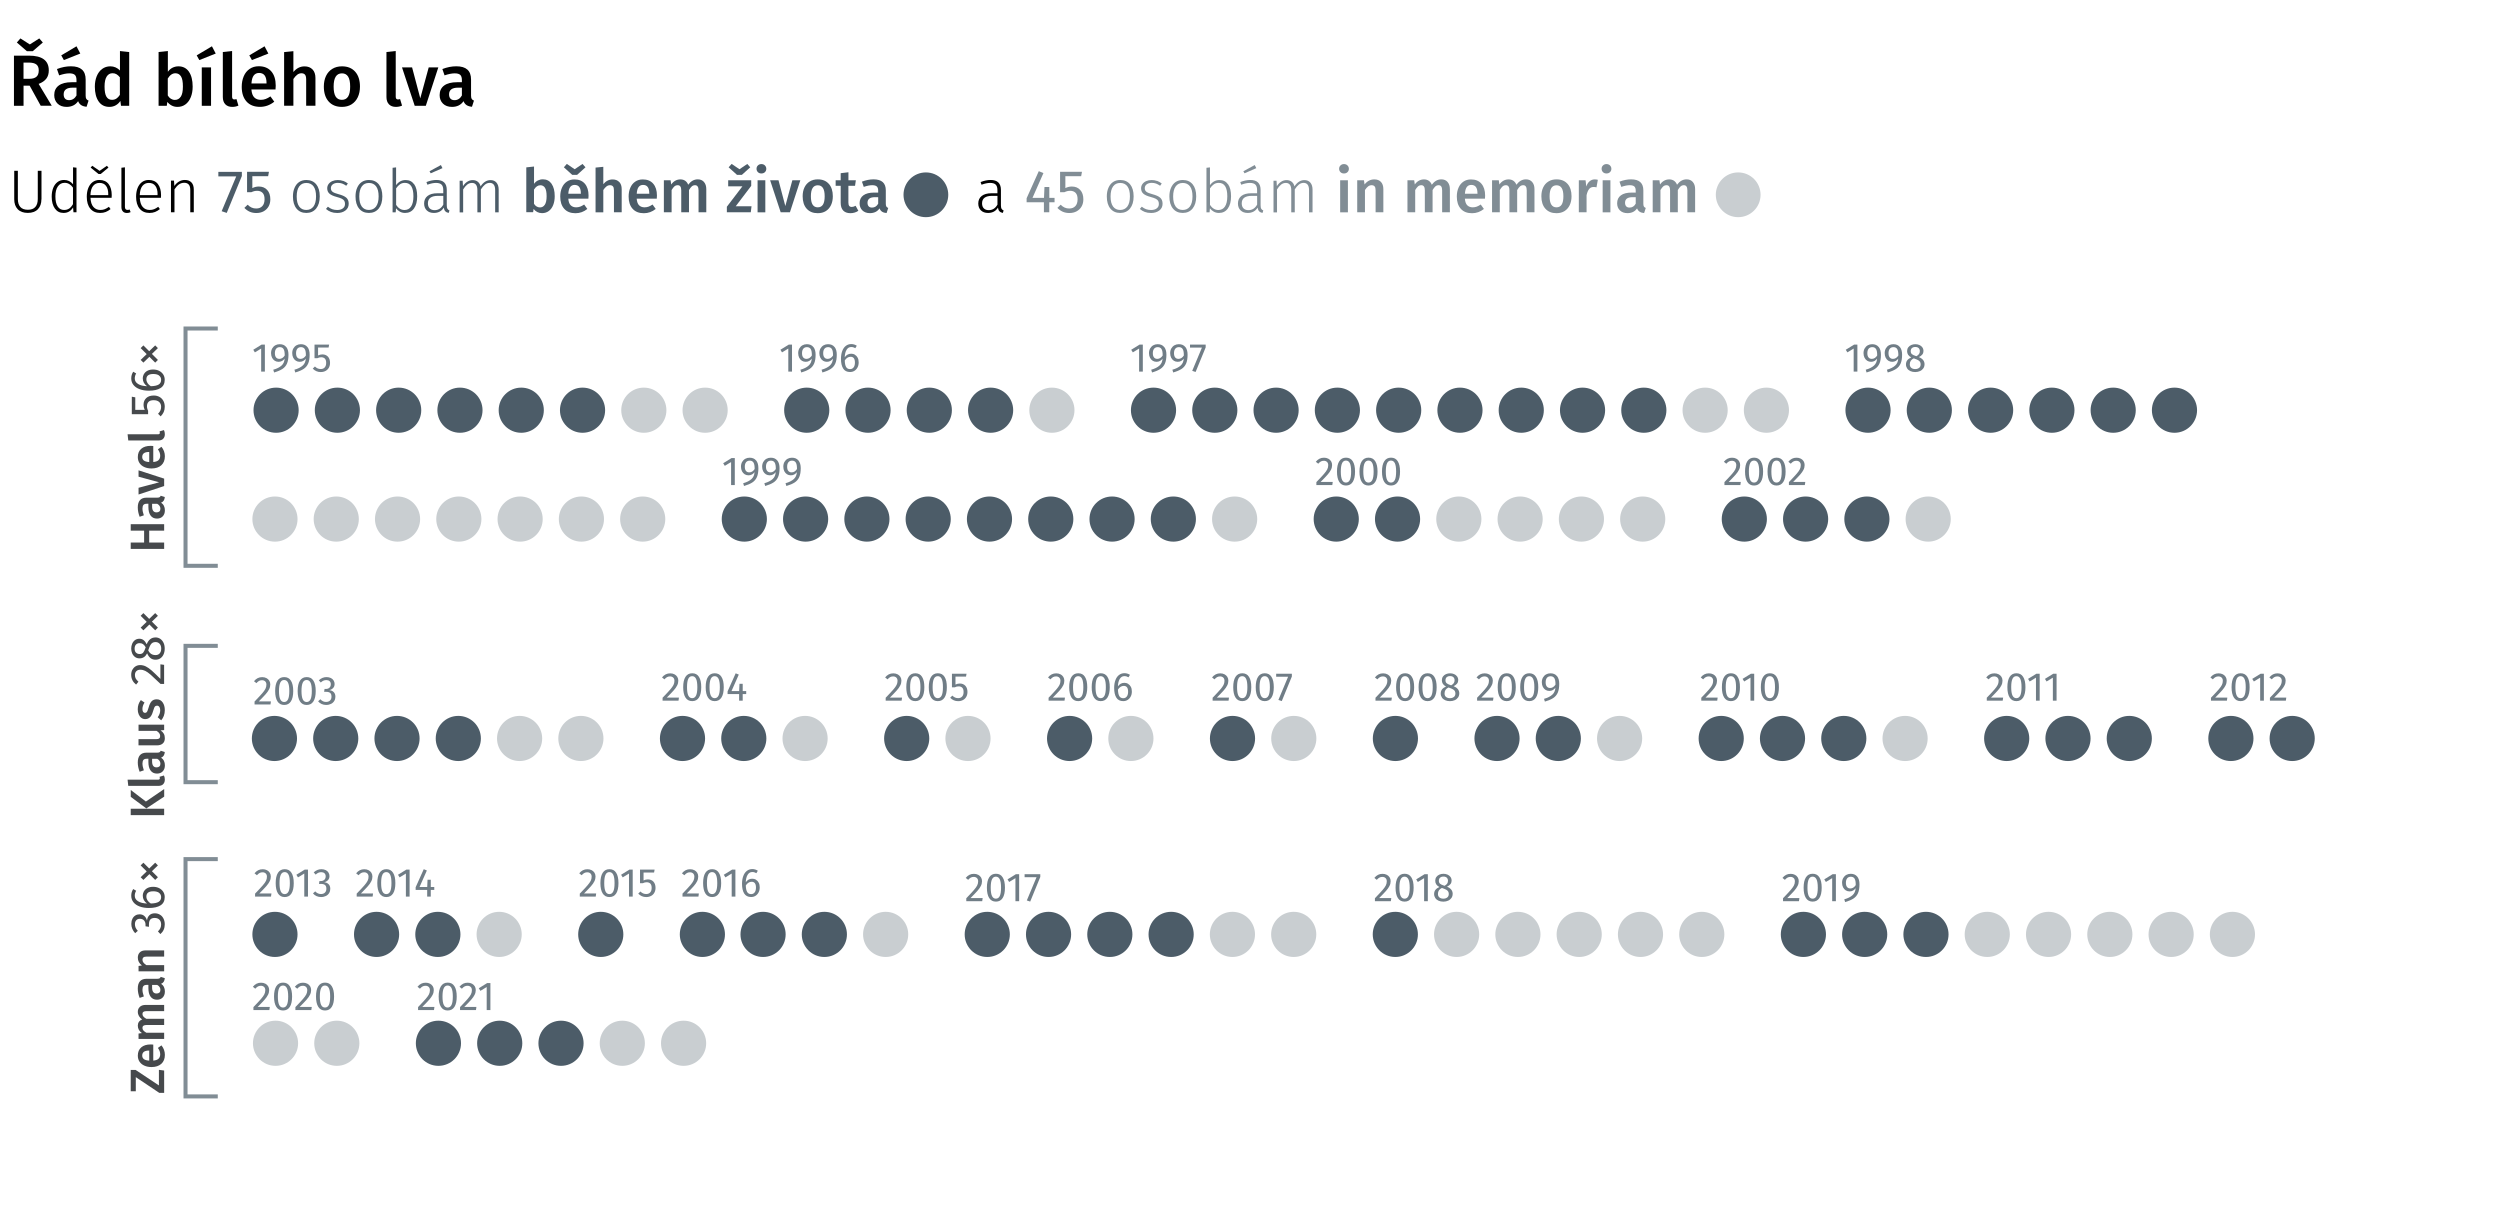 <?xml version="1.0" encoding="UTF-8"?>
<svg id="Layer_1" data-name="Layer 1" xmlns="http://www.w3.org/2000/svg" viewBox="0 0 620 299.8">
  <defs>
    <style>
      .cls-1 {
        fill: #818d95;
      }

      .cls-2 {
        fill: #c9ced1;
      }

      .cls-3 {
        fill: #46494c;
      }

      .cls-4 {
        fill: #4c5c68;
      }

      .cls-5 {
        fill: none;
        stroke: #818d95;
        stroke-miterlimit: 10;
      }

      .cls-6 {
        opacity: .8;
      }

      .cls-7 {
        isolation: isolate;
      }
    </style>
  </defs>
  <g class="cls-7">
    <path d="M7.35,21.25h-1.51v4.99H3.46V13.8h3.71c3.29,0,4.93,1.22,4.93,3.65,0,.83-.2,1.51-.61,2.05-.41,.54-1.04,.98-1.91,1.31l3.26,5.42h-2.74l-2.75-4.99Zm2.39-11.72l.88,1.01-2.5,2.16h-1.44l-2.5-2.16,.88-1.01,2.34,1.49,2.34-1.49Zm-3.91,10.01h1.48c.76,0,1.33-.17,1.72-.5,.39-.33,.58-.86,.58-1.59,0-.67-.2-1.16-.6-1.47s-1.04-.46-1.9-.46h-1.28v4.01Z"/>
    <path d="M21.41,24.54c.11,.17,.3,.31,.55,.41l-.49,1.53c-.54-.05-.98-.18-1.32-.4-.34-.22-.6-.55-.78-.99-.32,.48-.73,.84-1.21,1.07s-1.03,.35-1.63,.35c-.95,0-1.7-.27-2.25-.81s-.83-1.25-.83-2.12c0-1.03,.38-1.82,1.12-2.37,.75-.55,1.82-.82,3.21-.82h1.19v-.54c0-.61-.14-1.04-.42-1.29-.28-.25-.74-.37-1.36-.37-.7,0-1.54,.17-2.52,.5l-.54-1.57c1.19-.46,2.34-.68,3.46-.68,2.44,0,3.65,1.09,3.65,3.28v4c0,.37,.06,.65,.17,.82Zm-2.44-13.06l.94,1.8-4.07,1.62-.65-1.17,3.78-2.25Zm0,12.19v-1.93h-.95c-1.49,0-2.23,.55-2.23,1.66,0,.46,.11,.81,.34,1.06,.23,.25,.56,.38,1.01,.38,.78,0,1.39-.39,1.84-1.17Z"/>
    <path d="M32.04,12.9v13.34h-2.03l-.16-1.21c-.3,.46-.68,.82-1.14,1.08s-.99,.4-1.57,.4c-1.16,0-2.06-.45-2.68-1.35s-.94-2.12-.94-3.67c0-.97,.16-1.84,.47-2.6,.31-.76,.76-1.36,1.34-1.79s1.26-.65,2.03-.65c.91,0,1.71,.34,2.39,1.03v-4.82l2.3,.25Zm-3.19,11.56c.31-.2,.61-.51,.88-.93v-4.36c-.28-.34-.55-.59-.84-.76s-.61-.25-.98-.25c-.61,0-1.1,.27-1.45,.82-.35,.55-.53,1.37-.53,2.48,0,1.18,.16,2.02,.47,2.53,.31,.51,.77,.77,1.37,.77,.41,0,.77-.1,1.08-.3Z"/>
    <path d="M46.84,17.77c.62,.88,.94,2.12,.94,3.7,0,.98-.15,1.86-.46,2.62-.31,.76-.74,1.36-1.3,1.78-.56,.43-1.23,.64-2,.64-.52,0-.99-.11-1.41-.32-.43-.22-.79-.52-1.11-.92l-.14,.97h-2.03V12.9l2.3-.25v5.15c.31-.43,.69-.77,1.14-1s.95-.35,1.49-.35c1.1,0,1.97,.44,2.59,1.32Zm-2,6.21c.35-.53,.52-1.37,.52-2.51,0-1.2-.16-2.05-.49-2.55s-.78-.75-1.37-.75c-.73,0-1.36,.43-1.89,1.3v4.21c.2,.35,.46,.62,.76,.81,.31,.19,.64,.29,1,.29,.62,0,1.11-.27,1.46-.8Z"/>
    <path d="M52.56,11.48l.94,1.8-4.07,1.62-.65-1.17,3.78-2.25Zm-.22,5.24v9.52h-2.3v-9.52h2.3Z"/>
    <path d="M55.88,25.87c-.41-.43-.62-1.03-.62-1.81V12.9l2.3-.25v11.34c0,.44,.18,.67,.54,.67,.18,0,.36-.03,.54-.09l.49,1.62c-.48,.22-.99,.32-1.53,.32-.73,0-1.3-.21-1.72-.64Z"/>
    <path d="M68.33,22.19h-5.98c.07,.92,.31,1.58,.72,1.98s.95,.59,1.62,.59c.42,0,.82-.07,1.19-.21,.37-.14,.77-.35,1.19-.64l.95,1.31c-1.06,.85-2.23,1.28-3.53,1.28-1.45,0-2.57-.44-3.36-1.33-.79-.89-1.18-2.1-1.18-3.64,0-.97,.17-1.84,.5-2.62s.82-1.38,1.46-1.82c.64-.44,1.39-.66,2.27-.66,1.33,0,2.36,.42,3.1,1.27,.73,.85,1.1,2.02,1.1,3.54,0,.12-.02,.43-.05,.94Zm-2.72-10.71l.94,1.8-4.07,1.62-.65-1.17,3.78-2.25Zm.49,9.11c0-1.67-.62-2.5-1.85-2.5-.56,0-1,.21-1.32,.62-.32,.41-.51,1.08-.57,1.99h3.74v-.11Z"/>
    <path d="M77.51,17.22c.48,.52,.72,1.22,.72,2.12v6.89h-2.3v-6.53c0-.56-.1-.96-.3-1.19-.2-.23-.49-.34-.87-.34s-.74,.12-1.06,.37-.64,.6-.94,1.05v6.64h-2.3V12.92l2.3-.23v5.17c.77-.94,1.69-1.4,2.77-1.4,.84,0,1.5,.26,1.98,.77Z"/>
    <path d="M88.09,17.79c.79,.89,1.18,2.12,1.18,3.68,0,1-.18,1.88-.54,2.64-.36,.76-.88,1.35-1.55,1.77-.67,.42-1.47,.63-2.39,.63-1.4,0-2.5-.45-3.29-1.34s-1.19-2.13-1.19-3.7c0-1,.18-1.87,.54-2.63,.36-.76,.88-1.34,1.56-1.76,.68-.42,1.48-.63,2.4-.63,1.4,0,2.5,.45,3.28,1.34Zm-5.35,3.68c0,1.13,.17,1.96,.51,2.49s.86,.8,1.54,.8,1.2-.27,1.54-.81,.51-1.37,.51-2.48-.17-1.94-.51-2.48c-.34-.53-.85-.8-1.52-.8-1.38,0-2.07,1.09-2.07,3.28Z"/>
    <path d="M96.46,25.87c-.41-.43-.62-1.03-.62-1.81V12.9l2.3-.25v11.34c0,.44,.18,.67,.54,.67,.18,0,.36-.03,.54-.09l.49,1.62c-.48,.22-.99,.32-1.53,.32-.73,0-1.3-.21-1.72-.64Z"/>
    <path d="M108.7,16.72l-3.1,9.52h-2.75l-3.15-9.52h2.5l2.03,7.67,2.09-7.67h2.38Z"/>
    <path d="M116.99,24.54c.11,.17,.3,.31,.55,.41l-.49,1.53c-.54-.05-.98-.18-1.32-.4-.34-.22-.6-.55-.78-.99-.32,.48-.73,.84-1.21,1.07s-1.03,.35-1.63,.35c-.95,0-1.7-.27-2.25-.81s-.83-1.25-.83-2.12c0-1.03,.38-1.82,1.12-2.37,.75-.55,1.82-.82,3.21-.82h1.19v-.54c0-.61-.14-1.04-.42-1.29-.28-.25-.74-.37-1.36-.37-.7,0-1.54,.17-2.52,.5l-.54-1.57c1.19-.46,2.34-.68,3.46-.68,2.44,0,3.65,1.09,3.65,3.28v4c0,.37,.06,.65,.17,.82Zm-2.44-.87v-1.93h-.95c-1.49,0-2.23,.55-2.23,1.66,0,.46,.11,.81,.34,1.06,.23,.25,.56,.38,1.01,.38,.78,0,1.39-.39,1.84-1.17Z"/>
  </g>
  <g>
    <path d="M10.27,49.43c0,1.02-.29,1.84-.87,2.45-.58,.61-1.42,.92-2.5,.92s-1.94-.31-2.51-.92c-.58-.61-.86-1.43-.86-2.46v-7.06h.9v6.99c0,.86,.2,1.52,.61,1.98,.41,.46,1.03,.69,1.87,.69s1.46-.23,1.86-.7c.4-.46,.6-1.12,.6-1.97v-6.99h.92v7.06Z"/>
    <path d="M18.97,41.6v11.04h-.75l-.1-1.2c-.54,.91-1.33,1.37-2.36,1.37-.91,0-1.63-.36-2.15-1.09-.52-.73-.79-1.71-.79-2.96,0-.81,.12-1.52,.37-2.15s.6-1.1,1.07-1.46,1.01-.52,1.64-.52c.89,0,1.62,.35,2.21,1.06v-4.2l.87,.1Zm-1.81,10.12c.34-.24,.66-.6,.94-1.09v-4.1c-.56-.79-1.25-1.19-2.06-1.19-.71,0-1.27,.29-1.69,.89-.42,.59-.62,1.42-.61,2.5,0,1.08,.19,1.91,.57,2.48,.38,.58,.9,.86,1.58,.86,.5,0,.92-.12,1.27-.36Z"/>
    <path d="M27.68,49.06h-5.24c.05,1.02,.29,1.78,.73,2.27,.44,.5,1.01,.74,1.72,.74,.41,0,.77-.06,1.09-.19,.31-.12,.66-.32,1.03-.59l.41,.56c-.39,.32-.79,.56-1.2,.72-.41,.16-.87,.24-1.37,.24-1.04,0-1.86-.35-2.45-1.06s-.88-1.7-.88-2.96c0-.83,.13-1.56,.38-2.18,.25-.62,.62-1.11,1.09-1.46,.47-.34,1.03-.52,1.66-.52,1,0,1.76,.34,2.28,1.01,.52,.68,.78,1.6,.78,2.78,0,.22-.01,.43-.03,.63Zm-.83-.9c0-.88-.18-1.57-.55-2.06-.37-.5-.91-.74-1.63-.74-.65,0-1.17,.25-1.58,.75-.4,.5-.62,1.26-.66,2.28h4.41v-.23Zm-.34-7.05l.39,.45-1.93,1.59h-.54l-1.95-1.59,.39-.45,1.83,1.26,1.82-1.26Z"/>
    <path d="M30.48,52.43c-.25-.25-.37-.62-.37-1.11v-9.72l.87-.1v9.79c0,.51,.21,.77,.63,.77,.21,0,.39-.04,.54-.1l.24,.65c-.28,.14-.58,.21-.9,.21-.43,0-.77-.12-1.01-.38Z"/>
    <path d="M39.91,49.06h-5.24c.05,1.02,.29,1.78,.73,2.27,.44,.5,1.01,.74,1.72,.74,.41,0,.77-.06,1.09-.19,.31-.12,.66-.32,1.03-.59l.41,.56c-.39,.32-.79,.56-1.2,.72-.41,.16-.87,.24-1.37,.24-1.04,0-1.86-.35-2.45-1.06s-.88-1.7-.88-2.96c0-.83,.13-1.56,.38-2.18,.25-.62,.62-1.11,1.09-1.46,.47-.34,1.03-.52,1.66-.52,1,0,1.76,.34,2.28,1.01,.52,.68,.78,1.6,.78,2.78,0,.22-.01,.43-.03,.63Zm-.83-.9c0-.88-.18-1.57-.55-2.06-.37-.5-.91-.74-1.63-.74-.65,0-1.17,.25-1.58,.75-.4,.5-.62,1.26-.66,2.28h4.41v-.23Z"/>
    <path d="M47.5,45.26c.38,.42,.56,1.01,.56,1.77v5.61h-.87v-5.49c0-.63-.12-1.09-.38-1.38s-.62-.44-1.11-.44-.94,.14-1.33,.41c-.38,.28-.75,.68-1.1,1.21v5.69h-.87v-7.85h.75l.09,1.34c.32-.47,.7-.84,1.14-1.1,.44-.27,.93-.4,1.48-.4,.71,0,1.25,.21,1.63,.63Z"/>
    <path class="cls-4" d="M59.98,42.61v1.04l-3.75,9.15-1.26-.42,3.62-8.64h-4.44v-1.12h5.83Z"/>
    <path class="cls-4" d="M66.5,43.69h-3.92v2.96c.51-.26,1.04-.39,1.61-.39,.86,0,1.55,.28,2.07,.85,.52,.56,.78,1.34,.78,2.33,0,.66-.14,1.25-.43,1.76s-.7,.91-1.22,1.2c-.53,.29-1.13,.43-1.82,.43-.61,0-1.16-.11-1.64-.32-.48-.21-.92-.53-1.33-.95l.81-.79c.32,.32,.65,.56,.99,.71,.34,.16,.72,.23,1.15,.23,.64,0,1.14-.2,1.51-.6s.55-.96,.55-1.7-.17-1.26-.5-1.59-.78-.5-1.33-.5c-.26,0-.5,.03-.72,.08-.22,.06-.46,.14-.71,.26h-1.08v-5.06h5.43l-.2,1.08Z"/>
    <path class="cls-4" d="M78.42,45.71c.58,.71,.88,1.71,.88,2.99s-.3,2.27-.89,3.01c-.6,.73-1.41,1.1-2.44,1.1s-1.85-.36-2.44-1.09-.88-1.72-.88-2.99c0-.83,.13-1.55,.41-2.17,.27-.62,.65-1.1,1.15-1.43s1.09-.49,1.77-.49c1.04,0,1.85,.36,2.44,1.07Zm-4.21,.52c-.42,.57-.63,1.4-.63,2.5s.21,1.92,.62,2.49c.42,.57,1,.85,1.76,.85s1.35-.29,1.78-.85c.42-.57,.64-1.41,.64-2.52s-.21-1.92-.62-2.48c-.42-.56-1.01-.85-1.78-.85s-1.35,.28-1.77,.85Z"/>
    <path class="cls-4" d="M85.1,44.85c.4,.15,.79,.36,1.17,.65l-.4,.57c-.36-.25-.7-.43-1.02-.55-.32-.11-.67-.17-1.05-.17-.52,0-.94,.12-1.26,.36-.32,.24-.48,.56-.48,.96s.14,.68,.41,.89c.27,.21,.77,.41,1.49,.6,.89,.23,1.53,.52,1.93,.87,.39,.35,.59,.85,.59,1.5,0,.7-.27,1.26-.81,1.67-.54,.41-1.21,.62-2.03,.62-.6,0-1.12-.09-1.57-.26-.45-.17-.86-.42-1.23-.74l.48-.56c.35,.28,.71,.49,1.07,.62,.36,.13,.78,.2,1.24,.2,.58,0,1.05-.13,1.4-.4,.36-.27,.53-.63,.53-1.1,0-.32-.06-.58-.18-.78-.12-.2-.33-.37-.62-.52-.29-.14-.71-.29-1.27-.44-.83-.22-1.43-.5-1.79-.82-.37-.33-.55-.77-.55-1.32,0-.39,.11-.74,.34-1.06,.23-.31,.54-.56,.94-.73,.39-.17,.84-.26,1.33-.26s.94,.07,1.33,.22Z"/>
    <path class="cls-4" d="M93.94,45.71c.58,.71,.88,1.71,.88,2.99s-.3,2.27-.89,3.01c-.6,.73-1.41,1.1-2.44,1.1s-1.85-.36-2.44-1.09-.88-1.72-.88-2.99c0-.83,.13-1.55,.41-2.17,.27-.62,.65-1.1,1.15-1.43s1.09-.49,1.77-.49c1.04,0,1.85,.36,2.44,1.07Zm-4.21,.52c-.42,.57-.63,1.4-.63,2.5s.21,1.92,.62,2.49c.42,.57,1,.85,1.76,.85s1.35-.29,1.78-.85c.42-.57,.64-1.41,.64-2.52s-.21-1.92-.62-2.48c-.42-.56-1.01-.85-1.78-.85s-1.35,.28-1.77,.85Z"/>
    <path class="cls-4" d="M102.71,45.68c.5,.7,.75,1.7,.75,3s-.26,2.27-.79,3.02c-.53,.74-1.26,1.11-2.2,1.11-.47,0-.9-.1-1.28-.31s-.71-.49-.97-.84l-.09,.99h-.77v-11.04l.87-.1v4.4c.62-.84,1.41-1.26,2.36-1.26s1.61,.35,2.11,1.05Zm-.76,5.54c.38-.57,.58-1.42,.58-2.54,0-2.22-.71-3.33-2.12-3.33-.47,0-.88,.12-1.21,.35s-.66,.57-.96,1v4.12c.25,.39,.55,.7,.9,.92,.35,.23,.74,.34,1.17,.34,.71,0,1.26-.29,1.64-.86Z"/>
    <path class="cls-4" d="M110.97,51.79c.11,.18,.27,.31,.5,.4l-.2,.62c-.36-.07-.64-.21-.83-.41-.2-.2-.32-.5-.38-.91-.54,.88-1.36,1.32-2.45,1.32-.75,0-1.34-.21-1.78-.64-.43-.42-.65-.99-.65-1.7,0-.81,.29-1.44,.86-1.88s1.37-.66,2.39-.66h1.5v-.77c0-.63-.14-1.09-.42-1.37-.28-.28-.75-.43-1.39-.43-.6,0-1.31,.15-2.13,.45l-.23-.66c.88-.35,1.71-.52,2.48-.52,1.71,0,2.56,.83,2.56,2.49v3.78c0,.41,.05,.71,.16,.89Zm-1.03-1.06v-2.16h-1.36c-.8,0-1.41,.16-1.83,.46-.42,.31-.63,.78-.63,1.4,0,.54,.15,.96,.44,1.25s.7,.44,1.21,.44c.94,0,1.67-.46,2.17-1.38Zm-.6-9.81l.39,.78-2.92,1.28-.29-.51,2.82-1.54Z"/>
    <path class="cls-4" d="M123.12,45.28c.37,.43,.55,1.02,.55,1.76v5.61h-.87v-5.49c0-.62-.12-1.08-.35-1.37-.24-.29-.56-.44-.98-.44-.44,0-.83,.14-1.19,.42-.35,.28-.69,.68-1.02,1.2v5.69h-.87v-5.49c0-.62-.12-1.08-.35-1.37s-.56-.44-.98-.44c-.45,0-.85,.14-1.2,.42-.35,.28-.68,.68-1,1.2v5.69h-.87v-7.85h.75l.08,1.34c.3-.47,.66-.84,1.07-1.1,.41-.27,.86-.4,1.35-.4s.92,.14,1.26,.41c.34,.28,.57,.66,.69,1.15,.31-.49,.67-.87,1.09-1.15,.42-.27,.87-.41,1.37-.41,.63,0,1.13,.21,1.49,.64Z"/>
    <path class="cls-4" d="M136.79,45.59c.52,.74,.78,1.76,.78,3.08,0,.82-.13,1.55-.38,2.18-.25,.64-.62,1.13-1.09,1.48-.47,.35-1.03,.53-1.67,.53-.43,0-.82-.09-1.18-.27-.36-.18-.66-.44-.92-.77l-.12,.81h-1.69v-11.12l1.92-.21v4.29c.26-.36,.58-.64,.95-.83,.38-.19,.79-.29,1.24-.29,.92,0,1.64,.37,2.16,1.1Zm-1.67,5.18c.29-.44,.44-1.14,.44-2.09,0-1-.14-1.71-.41-2.12-.27-.41-.65-.62-1.14-.62-.61,0-1.14,.36-1.58,1.08v3.51c.17,.29,.38,.52,.64,.67,.25,.16,.53,.24,.83,.24,.52,0,.92-.22,1.21-.67Z"/>
    <path class="cls-4" d="M145.92,49.27h-4.98c.06,.77,.26,1.32,.6,1.65s.79,.5,1.35,.5c.35,0,.68-.06,.99-.17,.31-.12,.64-.29,.99-.53l.79,1.1c-.88,.71-1.86,1.06-2.94,1.06-1.21,0-2.14-.37-2.8-1.11-.66-.74-.98-1.75-.98-3.03,0-.81,.14-1.54,.42-2.18,.28-.65,.68-1.15,1.21-1.51,.53-.37,1.16-.55,1.89-.55,1.11,0,1.97,.35,2.58,1.06,.61,.71,.92,1.69,.92,2.95,0,.1-.01,.36-.04,.78Zm-1.46-8.62l.74,.84-2.08,1.88h-1.2l-2.08-1.88,.73-.84,1.95,1.32,1.95-1.32Zm-.41,7.29c0-1.39-.51-2.08-1.54-2.08-.47,0-.84,.17-1.1,.52-.26,.34-.42,.9-.47,1.66h3.12v-.09Z"/>
    <path class="cls-4" d="M153.58,45.13c.4,.43,.6,1.02,.6,1.77v5.75h-1.92v-5.44c0-.47-.08-.8-.25-.99s-.41-.29-.73-.29-.62,.1-.88,.31c-.27,.21-.53,.5-.78,.88v5.54h-1.92v-11.1l1.92-.19v4.3c.64-.78,1.41-1.17,2.31-1.17,.7,0,1.25,.22,1.65,.65Z"/>
    <path class="cls-4" d="M162.88,49.27h-4.98c.06,.77,.26,1.32,.6,1.65s.79,.5,1.35,.5c.35,0,.68-.06,.99-.17,.31-.12,.64-.29,.99-.53l.79,1.1c-.88,.71-1.86,1.06-2.94,1.06-1.21,0-2.14-.37-2.8-1.11-.66-.74-.98-1.75-.98-3.03,0-.81,.14-1.54,.42-2.18,.28-.65,.68-1.15,1.21-1.51,.53-.37,1.16-.55,1.89-.55,1.11,0,1.97,.35,2.58,1.06,.61,.71,.92,1.69,.92,2.95,0,.1-.01,.36-.04,.78Zm-1.86-1.33c0-1.39-.51-2.08-1.54-2.08-.47,0-.84,.17-1.1,.52-.26,.34-.42,.9-.47,1.66h3.12v-.09Z"/>
    <path class="cls-4" d="M174.59,45.14c.38,.44,.57,1.02,.57,1.76v5.75h-1.92v-5.44c0-.85-.29-1.28-.87-1.28-.31,0-.58,.1-.8,.29-.22,.2-.46,.5-.7,.91v5.52h-1.92v-5.44c0-.85-.29-1.28-.87-1.28-.32,0-.59,.1-.82,.29-.22,.2-.46,.5-.7,.91v5.52h-1.92v-7.94h1.67l.15,1.04c.6-.84,1.37-1.26,2.29-1.26,.46,0,.86,.12,1.19,.35,.33,.24,.58,.56,.73,.98,.32-.43,.67-.76,1.06-.99s.83-.35,1.33-.35c.64,0,1.15,.22,1.53,.65Z"/>
    <path class="cls-4" d="M186.3,44.71v1.38l-3.84,5.06h3.92l-.19,1.5h-5.93v-1.38l3.86-5.06h-3.53v-1.5h5.72Zm-.98-4.06l.74,.84-2.08,1.88h-1.2l-2.08-1.88,.74-.84,1.95,1.32,1.95-1.32Z"/>
    <path class="cls-4" d="M189.7,41.03c.22,.23,.34,.5,.34,.83s-.11,.61-.34,.83c-.22,.22-.52,.33-.88,.33s-.64-.11-.86-.33c-.22-.22-.34-.5-.34-.83s.11-.61,.34-.83c.23-.22,.51-.34,.86-.34s.65,.11,.88,.34Zm.1,3.68v7.94h-1.92v-7.94h1.92Z"/>
    <path class="cls-4" d="M198.48,44.71l-2.58,7.94h-2.29l-2.62-7.94h2.08l1.69,6.39,1.74-6.39h1.98Z"/>
    <path class="cls-4" d="M205.56,45.6c.65,.75,.98,1.77,.98,3.07,0,.83-.15,1.56-.45,2.2-.3,.63-.73,1.13-1.29,1.48-.56,.35-1.22,.52-2,.52-1.17,0-2.08-.37-2.75-1.12-.66-.74-.99-1.77-.99-3.08,0-.83,.15-1.56,.45-2.19s.73-1.12,1.3-1.47c.56-.35,1.23-.53,2-.53,1.17,0,2.08,.37,2.74,1.12Zm-4.46,3.07c0,.94,.14,1.63,.43,2.08s.71,.67,1.28,.67,1-.23,1.28-.67c.29-.45,.43-1.14,.43-2.07s-.14-1.62-.43-2.06c-.28-.44-.71-.67-1.27-.67-1.15,0-1.72,.91-1.72,2.73Z"/>
    <path class="cls-4" d="M212.88,52.27c-.28,.2-.59,.35-.94,.45-.34,.1-.7,.15-1.06,.15-.78-.01-1.37-.23-1.78-.67-.41-.44-.61-1.08-.61-1.93v-4.19h-1.25v-1.38h1.25v-1.75l1.92-.23v1.98h1.84l-.2,1.38h-1.65v4.14c0,.39,.07,.67,.2,.84,.13,.17,.35,.26,.64,.26s.6-.1,.95-.29l.67,1.23Z"/>
    <path class="cls-4" d="M219.82,51.23c.1,.15,.25,.26,.46,.34l-.41,1.27c-.45-.04-.82-.15-1.1-.33-.29-.18-.5-.46-.65-.83-.27,.4-.61,.7-1.01,.89-.4,.19-.86,.29-1.36,.29-.79,0-1.42-.23-1.88-.68-.46-.45-.69-1.04-.69-1.77,0-.86,.31-1.52,.94-1.97,.62-.46,1.52-.68,2.68-.68h.99v-.45c0-.51-.12-.87-.35-1.07s-.61-.31-1.13-.31c-.58,0-1.28,.14-2.1,.42l-.45-1.3c.99-.38,1.95-.57,2.88-.57,2.03,0,3.04,.91,3.04,2.73v3.33c0,.31,.05,.54,.14,.68Zm-2.03-.73v-1.6h-.79c-1.24,0-1.86,.46-1.86,1.38,0,.38,.1,.68,.29,.89,.19,.21,.47,.31,.84,.31,.65,0,1.16-.32,1.53-.98Z"/>
    <path d="M248.4,51.79c.11,.18,.27,.31,.5,.4l-.2,.62c-.36-.07-.64-.21-.83-.41-.2-.2-.32-.5-.38-.91-.54,.88-1.36,1.32-2.45,1.32-.75,0-1.34-.21-1.78-.64-.43-.42-.65-.99-.65-1.7,0-.81,.29-1.44,.86-1.88s1.37-.66,2.39-.66h1.5v-.77c0-.63-.14-1.09-.42-1.37-.28-.28-.75-.43-1.39-.43-.6,0-1.31,.15-2.13,.45l-.23-.66c.88-.35,1.71-.52,2.48-.52,1.71,0,2.56,.83,2.56,2.49v3.78c0,.41,.05,.71,.16,.89Zm-1.03-1.06v-2.16h-1.36c-.8,0-1.41,.16-1.83,.46-.42,.31-.63,.78-.63,1.4,0,.54,.15,.96,.44,1.25s.7,.44,1.21,.44c.94,0,1.67-.46,2.17-1.38Z"/>
    <path class="cls-1" d="M261.53,49.07v1.09h-1.31v2.48h-1.33v-2.48h-4.29v-.99l3.02-6.72,1.15,.48-2.71,6.14h2.85l.12-2.7h1.2v2.7h1.31Z"/>
    <path class="cls-1" d="M268.13,43.69h-3.92v2.96c.51-.26,1.04-.39,1.61-.39,.86,0,1.55,.28,2.07,.85,.52,.56,.78,1.34,.78,2.33,0,.66-.14,1.25-.43,1.76s-.7,.91-1.22,1.2c-.53,.29-1.13,.43-1.82,.43-.61,0-1.16-.11-1.64-.32-.48-.21-.92-.53-1.33-.95l.81-.79c.32,.32,.65,.56,.99,.71,.34,.16,.72,.23,1.15,.23,.64,0,1.14-.2,1.51-.6s.55-.96,.55-1.7-.17-1.26-.5-1.59-.78-.5-1.33-.5c-.26,0-.5,.03-.72,.08-.22,.06-.46,.14-.71,.26h-1.08v-5.06h5.43l-.2,1.08Z"/>
    <path class="cls-1" d="M280.26,45.71c.58,.71,.88,1.71,.88,2.99s-.3,2.27-.89,3.01c-.6,.73-1.41,1.1-2.44,1.1s-1.85-.36-2.44-1.09-.88-1.72-.88-2.99c0-.83,.13-1.55,.41-2.17,.27-.62,.65-1.1,1.15-1.43s1.09-.49,1.77-.49c1.04,0,1.85,.36,2.44,1.07Zm-4.21,.52c-.42,.57-.63,1.4-.63,2.5s.21,1.92,.62,2.49c.42,.57,1,.85,1.76,.85s1.35-.29,1.78-.85c.42-.57,.64-1.41,.64-2.52s-.21-1.92-.62-2.48c-.42-.56-1.01-.85-1.78-.85s-1.35,.28-1.77,.85Z"/>
    <path class="cls-1" d="M286.94,44.85c.4,.15,.79,.36,1.17,.65l-.4,.57c-.36-.25-.7-.43-1.02-.55-.32-.11-.67-.17-1.05-.17-.52,0-.94,.12-1.26,.36-.32,.24-.48,.56-.48,.96s.14,.68,.41,.89c.27,.21,.77,.41,1.49,.6,.89,.23,1.53,.52,1.93,.87,.39,.35,.59,.85,.59,1.5,0,.7-.27,1.26-.81,1.67-.54,.41-1.21,.62-2.03,.62-.6,0-1.12-.09-1.57-.26-.45-.17-.86-.42-1.23-.74l.48-.56c.35,.28,.71,.49,1.07,.62,.36,.13,.78,.2,1.24,.2,.58,0,1.05-.13,1.4-.4,.36-.27,.53-.63,.53-1.1,0-.32-.06-.58-.18-.78-.12-.2-.33-.37-.62-.52-.29-.14-.71-.29-1.27-.44-.83-.22-1.43-.5-1.79-.82-.37-.33-.55-.77-.55-1.32,0-.39,.11-.74,.34-1.06,.23-.31,.54-.56,.94-.73,.39-.17,.84-.26,1.33-.26s.94,.07,1.33,.22Z"/>
    <path class="cls-1" d="M295.78,45.71c.58,.71,.88,1.71,.88,2.99s-.3,2.27-.89,3.01c-.6,.73-1.41,1.1-2.44,1.1s-1.85-.36-2.44-1.09-.88-1.72-.88-2.99c0-.83,.13-1.55,.41-2.17,.27-.62,.65-1.1,1.15-1.43s1.09-.49,1.77-.49c1.04,0,1.85,.36,2.44,1.07Zm-4.21,.52c-.42,.57-.63,1.4-.63,2.5s.21,1.92,.62,2.49c.42,.57,1,.85,1.76,.85s1.35-.29,1.78-.85c.42-.57,.64-1.41,.64-2.52s-.21-1.92-.62-2.48c-.42-.56-1.01-.85-1.78-.85s-1.35,.28-1.77,.85Z"/>
    <path class="cls-1" d="M304.55,45.68c.5,.7,.75,1.7,.75,3s-.26,2.27-.79,3.02c-.53,.74-1.26,1.11-2.2,1.11-.47,0-.9-.1-1.28-.31s-.71-.49-.97-.84l-.09,.99h-.77v-11.04l.87-.1v4.4c.62-.84,1.41-1.26,2.36-1.26s1.61,.35,2.11,1.05Zm-.76,5.54c.38-.57,.58-1.42,.58-2.54,0-2.22-.71-3.33-2.12-3.33-.47,0-.88,.12-1.21,.35s-.66,.57-.96,1v4.12c.25,.39,.55,.7,.9,.92,.35,.23,.74,.34,1.17,.34,.71,0,1.26-.29,1.64-.86Z"/>
    <path class="cls-1" d="M312.8,51.79c.11,.18,.27,.31,.5,.4l-.2,.62c-.36-.07-.64-.21-.83-.41-.2-.2-.32-.5-.38-.91-.54,.88-1.36,1.32-2.45,1.32-.75,0-1.34-.21-1.78-.64-.43-.42-.65-.99-.65-1.7,0-.81,.29-1.44,.86-1.88s1.37-.66,2.39-.66h1.5v-.77c0-.63-.14-1.09-.42-1.37-.28-.28-.75-.43-1.39-.43-.6,0-1.31,.15-2.13,.45l-.23-.66c.88-.35,1.71-.52,2.48-.52,1.71,0,2.56,.83,2.56,2.49v3.78c0,.41,.05,.71,.16,.89Zm-1.03-1.06v-2.16h-1.36c-.8,0-1.41,.16-1.83,.46-.42,.31-.63,.78-.63,1.4,0,.54,.15,.96,.44,1.25s.7,.44,1.21,.44c.94,0,1.67-.46,2.17-1.38Zm-.6-9.81l.39,.78-2.92,1.28-.29-.51,2.82-1.54Z"/>
    <path class="cls-1" d="M324.96,45.28c.37,.43,.55,1.02,.55,1.76v5.61h-.87v-5.49c0-.62-.12-1.08-.35-1.37-.24-.29-.56-.44-.98-.44-.44,0-.83,.14-1.19,.42-.35,.28-.69,.68-1.02,1.2v5.69h-.87v-5.49c0-.62-.12-1.08-.35-1.37s-.56-.44-.98-.44c-.45,0-.85,.14-1.2,.42-.35,.28-.68,.68-1,1.2v5.69h-.87v-7.85h.75l.08,1.34c.3-.47,.66-.84,1.07-1.1,.41-.27,.86-.4,1.35-.4s.92,.14,1.26,.41c.34,.28,.57,.66,.69,1.15,.31-.49,.67-.87,1.09-1.15,.42-.27,.87-.41,1.37-.41,.63,0,1.13,.21,1.49,.64Z"/>
    <path class="cls-1" d="M334.18,41.03c.22,.23,.34,.5,.34,.83s-.11,.61-.34,.83c-.22,.22-.52,.33-.88,.33s-.64-.11-.86-.33c-.22-.22-.34-.5-.34-.83s.11-.61,.34-.83c.23-.22,.51-.34,.86-.34s.65,.11,.88,.34Zm.1,3.68v7.94h-1.92v-7.94h1.92Z"/>
    <path class="cls-1" d="M342.48,45.12c.39,.43,.59,1.02,.59,1.78v5.75h-1.92v-5.44c0-.47-.08-.8-.25-.99s-.41-.29-.73-.29-.63,.1-.89,.31c-.27,.21-.52,.5-.77,.89v5.52h-1.92v-7.94h1.67l.15,1.04c.65-.84,1.46-1.26,2.42-1.26,.71,0,1.26,.21,1.66,.64Z"/>
    <path class="cls-1" d="M359,45.14c.38,.44,.57,1.02,.57,1.76v5.75h-1.92v-5.44c0-.85-.29-1.28-.87-1.28-.31,0-.58,.1-.8,.29-.22,.2-.46,.5-.7,.91v5.52h-1.92v-5.44c0-.85-.29-1.28-.87-1.28-.32,0-.59,.1-.82,.29-.22,.2-.46,.5-.7,.91v5.52h-1.92v-7.94h1.67l.15,1.04c.6-.84,1.37-1.26,2.29-1.26,.46,0,.86,.12,1.19,.35,.33,.24,.58,.56,.73,.98,.32-.43,.67-.76,1.06-.99s.83-.35,1.33-.35c.64,0,1.15,.22,1.53,.65Z"/>
    <path class="cls-1" d="M368.27,49.27h-4.98c.06,.77,.26,1.32,.6,1.65s.79,.5,1.35,.5c.35,0,.68-.06,.99-.17,.31-.12,.64-.29,.99-.53l.79,1.1c-.88,.71-1.86,1.06-2.94,1.06-1.21,0-2.14-.37-2.8-1.11-.66-.74-.98-1.75-.98-3.03,0-.81,.14-1.54,.42-2.18,.28-.65,.68-1.15,1.21-1.51,.53-.37,1.16-.55,1.89-.55,1.11,0,1.97,.35,2.58,1.06,.61,.71,.92,1.69,.92,2.95,0,.1-.01,.36-.04,.78Zm-1.86-1.33c0-1.39-.51-2.08-1.54-2.08-.47,0-.84,.17-1.1,.52-.26,.34-.42,.9-.47,1.66h3.12v-.09Z"/>
    <path class="cls-1" d="M379.98,45.14c.38,.44,.57,1.02,.57,1.76v5.75h-1.92v-5.44c0-.85-.29-1.28-.87-1.28-.31,0-.58,.1-.8,.29-.22,.2-.46,.5-.7,.91v5.52h-1.92v-5.44c0-.85-.29-1.28-.87-1.28-.32,0-.59,.1-.82,.29-.22,.2-.46,.5-.7,.91v5.52h-1.92v-7.94h1.67l.15,1.04c.6-.84,1.37-1.26,2.29-1.26,.46,0,.86,.12,1.19,.35,.33,.24,.58,.56,.73,.98,.32-.43,.67-.76,1.06-.99s.83-.35,1.33-.35c.64,0,1.15,.22,1.53,.65Z"/>
    <path class="cls-1" d="M388.76,45.6c.65,.75,.98,1.77,.98,3.07,0,.83-.15,1.56-.45,2.2-.3,.63-.73,1.13-1.29,1.48-.56,.35-1.22,.52-2,.52-1.17,0-2.08-.37-2.75-1.12-.66-.74-.99-1.77-.99-3.08,0-.83,.15-1.56,.45-2.19s.73-1.12,1.3-1.47c.56-.35,1.23-.53,2-.53,1.17,0,2.08,.37,2.74,1.12Zm-4.46,3.07c0,.94,.14,1.63,.43,2.08s.71,.67,1.28,.67,1-.23,1.28-.67c.29-.45,.43-1.14,.43-2.07s-.14-1.62-.43-2.06c-.28-.44-.71-.67-1.27-.67-1.15,0-1.72,.91-1.72,2.73Z"/>
    <path class="cls-1" d="M396.26,44.6l-.33,1.86c-.24-.06-.48-.09-.71-.09-.47,0-.84,.17-1.11,.5-.27,.34-.49,.85-.64,1.54v4.23h-1.92v-7.94h1.67l.18,1.56c.19-.57,.46-1.01,.83-1.31,.36-.3,.77-.46,1.25-.46,.29,0,.55,.04,.79,.1Z"/>
    <path class="cls-1" d="M399.28,41.03c.22,.23,.34,.5,.34,.83s-.11,.61-.34,.83c-.22,.22-.52,.33-.88,.33s-.64-.11-.86-.33c-.22-.22-.34-.5-.34-.83s.11-.61,.34-.83c.23-.22,.51-.34,.86-.34s.65,.11,.88,.34Zm.1,3.68v7.94h-1.92v-7.94h1.92Z"/>
    <path class="cls-1" d="M407.69,51.23c.1,.15,.25,.26,.46,.34l-.41,1.27c-.45-.04-.82-.15-1.1-.33-.29-.18-.5-.46-.65-.83-.27,.4-.61,.7-1.01,.89-.4,.19-.86,.29-1.36,.29-.79,0-1.42-.23-1.88-.68-.46-.45-.69-1.04-.69-1.77,0-.86,.31-1.52,.94-1.97,.62-.46,1.52-.68,2.68-.68h.99v-.45c0-.51-.12-.87-.35-1.07s-.61-.31-1.13-.31c-.58,0-1.28,.14-2.1,.42l-.45-1.3c.99-.38,1.95-.57,2.88-.57,2.03,0,3.04,.91,3.04,2.73v3.33c0,.31,.05,.54,.14,.68Zm-2.03-.73v-1.6h-.79c-1.24,0-1.86,.46-1.86,1.38,0,.38,.1,.68,.29,.89,.19,.21,.47,.31,.84,.31,.65,0,1.16-.32,1.53-.98Z"/>
    <path class="cls-1" d="M419.82,45.14c.38,.44,.57,1.02,.57,1.76v5.75h-1.92v-5.44c0-.85-.29-1.28-.87-1.28-.31,0-.58,.1-.8,.29-.22,.2-.46,.5-.7,.91v5.52h-1.92v-5.44c0-.85-.29-1.28-.87-1.28-.32,0-.59,.1-.82,.29-.22,.2-.46,.5-.7,.91v5.52h-1.92v-7.94h1.67l.15,1.04c.6-.84,1.37-1.26,2.29-1.26,.46,0,.86,.12,1.19,.35,.33,.24,.58,.56,.73,.98,.32-.43,.67-.76,1.06-.99s.83-.35,1.33-.35c.64,0,1.15,.22,1.53,.65Z"/>
  </g>
  <circle class="cls-2" cx="431.07" cy="48.31" r="5.55"/>
  <circle class="cls-4" cx="229.62" cy="48.31" r="5.55"/>
  <g>
    <path class="cls-3" d="M32.42,265.35h1.22l5.77,3.83v-3.86l1.3,.17v5.54h-1.21l-5.82-3.9v3.5h-1.26v-5.28Z"/>
    <path class="cls-3" d="M38.01,259.05v3.98c.62-.05,1.06-.21,1.32-.48,.26-.27,.4-.63,.4-1.08,0-.28-.05-.54-.14-.79-.09-.25-.23-.51-.43-.79l.88-.64c.57,.7,.85,1.49,.85,2.35,0,.97-.3,1.71-.89,2.24-.59,.52-1.4,.79-2.42,.79-.65,0-1.23-.11-1.75-.34-.52-.22-.92-.55-1.21-.97-.29-.42-.44-.93-.44-1.51,0-.89,.28-1.58,.85-2.06,.56-.49,1.35-.73,2.36-.73,.08,0,.29,.01,.62,.04Zm-1.07,1.49c-1.11,0-1.67,.41-1.67,1.24,0,.38,.14,.67,.41,.88,.28,.21,.72,.34,1.33,.38v-2.5h-.07Z"/>
    <path class="cls-3" d="M34.7,249.68c.35-.3,.82-.46,1.41-.46h4.6v1.54h-4.36c-.68,0-1.02,.23-1.02,.7,0,.25,.08,.46,.23,.64s.4,.37,.73,.56h4.42v1.54h-4.36c-.68,0-1.02,.23-1.02,.7,0,.26,.08,.47,.23,.65,.16,.18,.4,.37,.73,.56h4.42v1.54h-6.35v-1.33l.83-.12c-.67-.48-1.01-1.09-1.01-1.84,0-.37,.09-.69,.28-.95,.19-.27,.45-.46,.79-.58-.34-.26-.61-.54-.79-.85-.18-.31-.28-.66-.28-1.06,0-.51,.17-.92,.52-1.22Z"/>
    <path class="cls-3" d="M39.58,242.63c.12-.08,.21-.2,.27-.37l1.02,.32c-.03,.36-.12,.65-.26,.88-.14,.23-.36,.4-.66,.52,.32,.22,.56,.49,.71,.81,.16,.32,.23,.69,.23,1.09,0,.63-.18,1.13-.54,1.5-.36,.37-.83,.55-1.42,.55-.69,0-1.21-.25-1.58-.75s-.55-1.21-.55-2.14v-.79h-.36c-.41,0-.69,.09-.86,.28-.16,.19-.25,.49-.25,.91,0,.46,.11,1.02,.34,1.68l-1.04,.36c-.3-.79-.46-1.56-.46-2.3,0-1.62,.73-2.44,2.18-2.44h2.66c.25,0,.43-.04,.55-.11Zm-.58,1.63h-1.28v.64c0,.99,.37,1.49,1.1,1.49,.3,0,.54-.08,.71-.23s.25-.38,.25-.67c0-.52-.26-.93-.78-1.22Z"/>
    <path class="cls-3" d="M34.69,236.17c.34-.32,.81-.47,1.42-.47h4.6v1.54h-4.36c-.38,0-.64,.07-.79,.2-.15,.13-.23,.33-.23,.58s.08,.5,.25,.71,.4,.42,.71,.62h4.42v1.54h-6.35v-1.33l.83-.12c-.67-.52-1.01-1.16-1.01-1.93,0-.57,.17-1.01,.51-1.33Z"/>
    <path class="cls-3" d="M32.84,227.85c.18-.36,.43-.63,.74-.82,.31-.19,.65-.28,1.02-.28,.49,0,.89,.14,1.21,.43,.32,.28,.53,.66,.64,1.13,.05-.54,.24-.97,.58-1.31s.79-.5,1.37-.5c.46,0,.88,.11,1.26,.34,.38,.22,.67,.54,.88,.96s.32,.9,.32,1.44c0,.49-.09,.94-.27,1.34-.18,.41-.45,.76-.81,1.07l-.61-.66c.27-.26,.47-.53,.6-.81,.13-.28,.19-.58,.19-.91,0-.5-.14-.9-.43-1.19s-.67-.43-1.15-.43c-.53,0-.9,.14-1.12,.41-.22,.27-.32,.67-.32,1.19v.6l-.85-.13v-.41c0-.42-.12-.76-.37-1.04-.25-.28-.6-.41-1.04-.41-.38,0-.67,.12-.89,.36-.22,.24-.33,.56-.33,.97,0,.31,.06,.6,.17,.86,.11,.26,.3,.53,.55,.8l-.66,.58c-.63-.68-.95-1.44-.95-2.29,0-.5,.09-.92,.28-1.28Z"/>
    <path class="cls-3" d="M35.72,221.03c.19-.34,.48-.6,.86-.8,.38-.2,.85-.3,1.4-.3s1.07,.11,1.51,.34c.44,.23,.77,.54,1.01,.92,.24,.39,.35,.82,.35,1.29,0,.94-.35,1.62-1.04,2.05-.69,.43-1.65,.65-2.87,.65-.87,0-1.64-.12-2.3-.37-.66-.24-1.17-.59-1.54-1.05s-.55-1-.55-1.62,.16-1.16,.49-1.66l.73,.43c-.23,.38-.35,.79-.35,1.24,0,.58,.28,1.03,.83,1.37,.55,.34,1.29,.52,2.22,.55-.7-.5-1.06-1.14-1.06-1.93,0-.41,.1-.78,.29-1.12Zm3.73,.38c-.35-.25-.83-.37-1.43-.37-1.14,0-1.72,.43-1.72,1.3,0,.35,.1,.68,.29,.97,.2,.3,.47,.55,.81,.76,.88-.02,1.53-.16,1.94-.41s.62-.64,.62-1.17c0-.46-.18-.82-.53-1.07Z"/>
    <path class="cls-3" d="M34.88,214.62l.68-.67,1.44,1.44,1.49-1.44,.67,.67-1.49,1.44,1.49,1.49-.67,.67-1.44-1.44-1.49,1.44-.68-.67,1.5-1.44-1.5-1.49Z"/>
  </g>
  <polyline class="cls-5" points="54.01 213.06 46.01 213.06 46.01 271.91 54.01 271.91"/>
  <g>
    <path class="cls-3" d="M32.42,195.91l3.76,2.87,4.54-3.1v1.88l-4.43,2.93-3.86-2.87v-1.72Zm0,4.66h8.29v1.58h-8.29v-1.58Z"/>
    <path class="cls-3" d="M40.46,194.49c-.28,.28-.69,.41-1.21,.41h-7.44l-.17-1.54h7.56c.3,0,.44-.12,.44-.36,0-.12-.02-.24-.06-.36l1.08-.32c.14,.32,.22,.66,.22,1.02,0,.49-.14,.87-.43,1.15Z"/>
    <path class="cls-3" d="M39.58,186.55c.12-.08,.21-.2,.27-.37l1.02,.32c-.03,.36-.12,.65-.26,.88-.14,.23-.36,.4-.66,.52,.32,.22,.56,.49,.71,.81,.16,.32,.23,.69,.23,1.09,0,.63-.18,1.13-.54,1.5-.36,.37-.83,.55-1.42,.55-.69,0-1.21-.25-1.58-.75s-.55-1.21-.55-2.14v-.79h-.36c-.41,0-.69,.09-.86,.28-.16,.19-.25,.49-.25,.91,0,.46,.11,1.02,.34,1.68l-1.04,.36c-.3-.79-.46-1.56-.46-2.3,0-1.62,.73-2.44,2.18-2.44h2.66c.25,0,.43-.04,.55-.11Zm-.58,1.63h-1.28v.64c0,.99,.37,1.49,1.1,1.49,.3,0,.54-.08,.71-.23s.25-.38,.25-.67c0-.52-.26-.93-.78-1.22Z"/>
    <path class="cls-3" d="M40.71,179.73v1.33l-.89,.08c.36,.23,.63,.51,.8,.82,.18,.32,.26,.69,.26,1.12,0,.57-.17,1.01-.52,1.31-.35,.31-.83,.46-1.45,.46h-4.56v-1.54h4.37c.36,0,.62-.06,.77-.19,.15-.12,.23-.32,.23-.59,0-.49-.3-.92-.9-1.28h-4.46v-1.54h6.35Z"/>
    <path class="cls-3" d="M34.94,173.63l.9,.6c-.34,.54-.52,1.08-.52,1.6,0,.3,.06,.54,.17,.71s.27,.25,.46,.25c.14,0,.26-.04,.36-.11,.1-.07,.19-.2,.27-.39,.08-.19,.18-.47,.28-.83,.18-.69,.43-1.2,.73-1.53,.3-.33,.73-.5,1.27-.5,.63,0,1.13,.26,1.48,.77,.36,.51,.53,1.15,.53,1.91,0,.52-.08,.99-.24,1.42s-.38,.8-.66,1.11l-.86-.77c.42-.55,.62-1.13,.62-1.73,0-.34-.07-.62-.2-.82-.14-.2-.32-.31-.56-.31-.18,0-.33,.04-.44,.11-.11,.08-.2,.21-.29,.41-.08,.2-.19,.5-.31,.92-.18,.65-.42,1.12-.74,1.43-.32,.3-.71,.46-1.18,.46-.35,0-.67-.1-.95-.31-.28-.2-.5-.49-.66-.86-.16-.37-.24-.8-.24-1.28,0-.86,.25-1.61,.76-2.26Z"/>
    <path class="cls-3" d="M32.85,166.09c.19-.36,.45-.65,.79-.85,.33-.2,.71-.3,1.12-.3,.49,0,.96,.11,1.4,.33,.45,.22,.93,.56,1.45,1.01,.52,.46,1.24,1.15,2.17,2.08v-3.61l.92,.13v4.74h-.88c-1.11-1.07-1.93-1.83-2.44-2.28-.52-.45-.97-.77-1.35-.96s-.8-.29-1.24-.29c-.42,0-.74,.12-.98,.36-.24,.24-.35,.56-.35,.96,0,.33,.07,.62,.2,.86,.14,.25,.36,.51,.67,.79l-.58,.72c-.41-.33-.71-.69-.91-1.09-.2-.4-.3-.85-.3-1.34s.1-.9,.29-1.27Z"/>
    <path class="cls-3" d="M38.56,158.08c.44,0,.83,.12,1.18,.35,.35,.24,.62,.57,.82,.99,.2,.42,.29,.9,.29,1.44s-.1,1.02-.29,1.44c-.19,.42-.46,.74-.8,.97-.34,.23-.74,.34-1.18,.34-.5,0-.91-.13-1.25-.4-.34-.27-.62-.66-.84-1.18-.22,.42-.48,.74-.79,.94-.31,.2-.67,.31-1.09,.31s-.8-.11-1.12-.34c-.31-.23-.55-.53-.71-.9-.16-.37-.24-.77-.24-1.19s.08-.81,.23-1.18c.15-.37,.38-.67,.69-.91,.31-.23,.68-.35,1.11-.35,.4,0,.74,.11,1.03,.34,.29,.22,.55,.57,.78,1.03,.46-1.13,1.18-1.69,2.16-1.69Zm-4.85,3.75c.22,.24,.52,.37,.92,.37s.68-.12,.88-.35c.2-.24,.38-.61,.55-1.13l.07-.2c-.21-.36-.43-.62-.66-.78-.23-.16-.52-.24-.85-.24-.38,0-.68,.12-.9,.35-.22,.24-.34,.57-.34,1s.11,.75,.32,.99Zm5.88-2.16c-.26-.29-.6-.44-1.02-.44-.29,0-.53,.06-.73,.17-.2,.11-.37,.29-.52,.54-.15,.25-.3,.6-.45,1.04l-.11,.3c.19,.4,.43,.7,.73,.89,.29,.19,.65,.29,1.09,.29s.78-.14,1.03-.43,.37-.68,.37-1.18-.13-.89-.38-1.18Z"/>
    <path class="cls-3" d="M34.88,152.72l.68-.67,1.44,1.44,1.49-1.44,.67,.67-1.49,1.44,1.49,1.49-.67,.67-1.44-1.44-1.49,1.44-.68-.67,1.5-1.44-1.5-1.49Z"/>
  </g>
  <polyline class="cls-5" points="54.01 160.17 46.01 160.17 46.01 193.98 54.01 193.98"/>
  <g>
    <path class="cls-3" d="M40.71,131.6h-3.71v2.95h3.71v1.58h-8.29v-1.58h3.32v-2.95h-3.32v-1.6h8.29v1.6Z"/>
    <path class="cls-3" d="M39.58,123.31c.12-.08,.21-.2,.27-.37l1.02,.32c-.03,.36-.12,.65-.26,.88-.14,.23-.36,.4-.66,.52,.32,.22,.56,.49,.71,.81,.16,.32,.23,.69,.23,1.09,0,.63-.18,1.13-.54,1.5-.36,.37-.83,.55-1.42,.55-.69,0-1.21-.25-1.58-.75s-.55-1.21-.55-2.14v-.79h-.36c-.41,0-.69,.09-.86,.28-.16,.19-.25,.49-.25,.91,0,.46,.11,1.02,.34,1.68l-1.04,.36c-.3-.79-.46-1.56-.46-2.3,0-1.62,.73-2.44,2.18-2.44h2.66c.25,0,.43-.04,.55-.11Zm-.58,1.63h-1.28v.64c0,.99,.37,1.49,1.1,1.49,.3,0,.54-.08,.71-.23s.25-.38,.25-.67c0-.52-.26-.93-.78-1.22Z"/>
    <path class="cls-3" d="M34.36,116.64l6.35,2.06v1.84l-6.35,2.1v-1.67l5.11-1.36-5.11-1.39v-1.58Z"/>
    <path class="cls-3" d="M38.01,110.6v3.98c.62-.05,1.06-.21,1.32-.48,.26-.27,.4-.63,.4-1.08,0-.28-.05-.54-.14-.79-.09-.25-.23-.51-.43-.79l.88-.64c.57,.7,.85,1.49,.85,2.35,0,.97-.3,1.71-.89,2.24-.59,.52-1.4,.79-2.42,.79-.65,0-1.23-.11-1.75-.34-.52-.22-.92-.55-1.21-.97-.29-.42-.44-.93-.44-1.51,0-.89,.28-1.58,.85-2.06,.56-.49,1.35-.73,2.36-.73,.08,0,.29,.01,.62,.04Zm-1.07,1.49c-1.11,0-1.67,.41-1.67,1.24,0,.38,.14,.67,.41,.88,.28,.21,.72,.34,1.33,.38v-2.5h-.07Z"/>
    <path class="cls-3" d="M40.46,108.83c-.28,.28-.69,.41-1.21,.41h-7.44l-.17-1.54h7.56c.3,0,.44-.12,.44-.36,0-.12-.02-.24-.06-.36l1.08-.32c.14,.32,.22,.66,.22,1.02,0,.49-.14,.87-.43,1.15Z"/>
    <path class="cls-3" d="M33.55,98.52v3.13h2.36c-.21-.41-.31-.84-.31-1.28,0-.69,.23-1.24,.68-1.66s1.07-.62,1.87-.62c.53,0,1,.12,1.41,.35,.41,.23,.73,.56,.96,.98,.23,.42,.34,.91,.34,1.46,0,.49-.09,.92-.26,1.31-.17,.38-.43,.74-.76,1.07l-.64-.65c.26-.26,.45-.52,.57-.79,.12-.27,.19-.58,.19-.92,0-.51-.16-.91-.48-1.21-.32-.29-.77-.44-1.36-.44s-1.01,.13-1.27,.4c-.26,.26-.4,.62-.4,1.07,0,.21,.02,.4,.07,.58,.04,.18,.11,.36,.21,.56v.86h-4.04v-4.34l.86,.16Z"/>
    <path class="cls-3" d="M35.72,92.74c.19-.34,.48-.6,.86-.8,.38-.2,.85-.3,1.4-.3s1.07,.11,1.51,.34c.44,.23,.77,.54,1.01,.92,.24,.39,.35,.82,.35,1.29,0,.94-.35,1.62-1.04,2.05-.69,.43-1.65,.65-2.87,.65-.87,0-1.64-.12-2.3-.37-.66-.24-1.17-.59-1.54-1.05s-.55-1-.55-1.62,.16-1.16,.49-1.66l.73,.43c-.23,.38-.35,.79-.35,1.24,0,.58,.28,1.03,.83,1.37,.55,.34,1.29,.52,2.22,.55-.7-.5-1.06-1.14-1.06-1.93,0-.41,.1-.78,.29-1.12Zm3.73,.38c-.35-.25-.83-.37-1.43-.37-1.14,0-1.72,.43-1.72,1.3,0,.35,.1,.68,.29,.97,.2,.3,.47,.55,.81,.76,.88-.02,1.53-.16,1.94-.41s.62-.64,.62-1.17c0-.46-.18-.82-.53-1.07Z"/>
    <path class="cls-3" d="M34.88,86.33l.68-.67,1.44,1.44,1.49-1.44,.67,.67-1.49,1.44,1.49,1.49-.67,.67-1.44-1.44-1.49,1.44-.68-.67,1.5-1.44-1.5-1.49Z"/>
  </g>
  <polyline class="cls-5" points="54.01 81.47 46.01 81.47 46.01 140.32 54.01 140.32"/>
  <g class="cls-6">
    <path class="cls-4" d="M106.62,243.94c.3,.16,.54,.38,.71,.65,.17,.28,.25,.59,.25,.94,0,.41-.09,.8-.28,1.17-.18,.37-.46,.78-.84,1.21-.38,.43-.96,1.04-1.73,1.81h3.01l-.11,.77h-3.95v-.73c.89-.93,1.53-1.6,1.9-2.04,.37-.43,.64-.8,.8-1.12,.16-.32,.24-.66,.24-1.03,0-.35-.1-.62-.3-.81s-.47-.29-.8-.29c-.27,0-.51,.06-.72,.17-.21,.11-.43,.3-.66,.56l-.6-.48c.27-.34,.58-.59,.91-.76s.71-.25,1.12-.25,.75,.08,1.05,.24Z"/>
    <path class="cls-4" d="M112.7,244.58c.38,.59,.57,1.44,.57,2.56s-.19,1.98-.57,2.57-.93,.89-1.67,.89-1.3-.3-1.67-.89c-.38-.59-.57-1.45-.57-2.57s.19-1.98,.57-2.56c.38-.59,.93-.89,1.67-.89s1.3,.29,1.67,.89Zm-2.64,.48c-.21,.43-.32,1.12-.32,2.08s.11,1.65,.32,2.08c.21,.43,.53,.65,.96,.65s.75-.22,.96-.65c.21-.43,.32-1.12,.32-2.08s-.11-1.65-.32-2.08c-.21-.43-.53-.65-.96-.65s-.75,.21-.96,.64Z"/>
    <path class="cls-4" d="M117.03,243.94c.3,.16,.54,.38,.71,.65,.17,.28,.25,.59,.25,.94,0,.41-.09,.8-.28,1.17-.18,.37-.46,.78-.84,1.21-.38,.43-.96,1.04-1.73,1.81h3.01l-.11,.77h-3.95v-.73c.89-.93,1.53-1.6,1.9-2.04,.37-.43,.64-.8,.8-1.12,.16-.32,.24-.66,.24-1.03,0-.35-.1-.62-.3-.81s-.47-.29-.8-.29c-.27,0-.51,.06-.72,.17-.21,.11-.43,.3-.66,.56l-.6-.48c.27-.34,.58-.59,.91-.76s.71-.25,1.12-.25,.75,.08,1.05,.24Z"/>
    <path class="cls-4" d="M121.62,243.8v6.69h-.92v-5.71l-1.56,.95-.4-.65,2.07-1.28h.81Z"/>
  </g>
  <g class="cls-6">
    <path class="cls-4" d="M65.79,243.94c.3,.16,.54,.38,.71,.65,.17,.28,.25,.59,.25,.94,0,.41-.09,.8-.28,1.17-.18,.37-.46,.78-.84,1.21-.38,.43-.96,1.04-1.73,1.81h3.01l-.11,.77h-3.95v-.73c.89-.93,1.53-1.6,1.9-2.04,.37-.43,.64-.8,.8-1.12,.16-.32,.24-.66,.24-1.03,0-.35-.1-.62-.3-.81s-.47-.29-.8-.29c-.27,0-.51,.06-.72,.17-.21,.11-.43,.3-.66,.56l-.6-.48c.27-.34,.58-.59,.91-.76s.71-.25,1.12-.25,.75,.08,1.05,.24Z"/>
    <path class="cls-4" d="M71.87,244.58c.38,.59,.57,1.44,.57,2.56s-.19,1.98-.57,2.57-.93,.89-1.67,.89-1.3-.3-1.67-.89c-.38-.59-.57-1.45-.57-2.57s.19-1.98,.57-2.56c.38-.59,.93-.89,1.67-.89s1.3,.29,1.67,.89Zm-2.64,.48c-.21,.43-.32,1.12-.32,2.08s.11,1.65,.32,2.08c.21,.43,.53,.65,.96,.65s.75-.22,.96-.65c.21-.43,.32-1.12,.32-2.08s-.11-1.65-.32-2.08c-.21-.43-.53-.65-.96-.65s-.75,.21-.96,.64Z"/>
    <path class="cls-4" d="M76.2,243.94c.3,.16,.54,.38,.71,.65,.17,.28,.25,.59,.25,.94,0,.41-.09,.8-.28,1.17-.18,.37-.46,.78-.84,1.21-.38,.43-.96,1.04-1.73,1.81h3.01l-.11,.77h-3.95v-.73c.89-.93,1.53-1.6,1.9-2.04,.37-.43,.64-.8,.8-1.12,.16-.32,.24-.66,.24-1.03,0-.35-.1-.62-.3-.81s-.47-.29-.8-.29c-.27,0-.51,.06-.72,.17-.21,.11-.43,.3-.66,.56l-.6-.48c.27-.34,.58-.59,.91-.76s.71-.25,1.12-.25,.75,.08,1.05,.24Z"/>
    <path class="cls-4" d="M82.28,244.58c.38,.59,.57,1.44,.57,2.56s-.19,1.98-.57,2.57-.93,.89-1.67,.89-1.3-.3-1.67-.89c-.38-.59-.57-1.45-.57-2.57s.19-1.98,.57-2.56c.38-.59,.93-.89,1.67-.89s1.3,.29,1.67,.89Zm-2.64,.48c-.21,.43-.32,1.12-.32,2.08s.11,1.65,.32,2.08c.21,.43,.53,.65,.96,.65s.75-.22,.96-.65c.21-.43,.32-1.12,.32-2.08s-.11-1.65-.32-2.08c-.21-.43-.53-.65-.96-.65s-.75,.21-.96,.64Z"/>
  </g>
  <g class="cls-6">
    <path class="cls-4" d="M445.13,216.94c.3,.16,.54,.38,.71,.65,.17,.28,.25,.59,.25,.94,0,.41-.09,.8-.28,1.17-.18,.37-.46,.78-.84,1.21-.38,.43-.96,1.04-1.73,1.81h3.01l-.11,.77h-3.95v-.73c.89-.93,1.53-1.6,1.9-2.04,.37-.43,.64-.8,.8-1.12,.16-.32,.24-.66,.24-1.03,0-.35-.1-.62-.3-.81s-.47-.29-.8-.29c-.27,0-.51,.06-.72,.17-.21,.11-.43,.3-.66,.56l-.6-.48c.27-.34,.58-.59,.91-.76s.71-.25,1.12-.25,.75,.08,1.05,.24Z"/>
    <path class="cls-4" d="M451.21,217.58c.38,.59,.57,1.44,.57,2.56s-.19,1.98-.57,2.57-.93,.89-1.67,.89-1.3-.3-1.67-.89c-.38-.59-.57-1.45-.57-2.57s.19-1.98,.57-2.56c.38-.59,.93-.89,1.67-.89s1.3,.29,1.67,.89Zm-2.64,.48c-.21,.43-.32,1.12-.32,2.08s.11,1.65,.32,2.08c.21,.43,.53,.65,.96,.65s.75-.22,.96-.65c.21-.43,.32-1.12,.32-2.08s-.11-1.65-.32-2.08c-.21-.43-.53-.65-.96-.65s-.75,.21-.96,.64Z"/>
    <path class="cls-4" d="M455.3,216.8v6.69h-.92v-5.71l-1.56,.95-.4-.65,2.07-1.28h.81Z"/>
    <path class="cls-4" d="M460.6,217.39c.37,.46,.55,1.1,.55,1.91,0,.91-.12,1.65-.37,2.21s-.62,1-1.13,1.33c-.51,.33-1.19,.62-2.06,.88l-.21-.69c.89-.25,1.58-.6,2.05-1.03,.48-.43,.73-1.01,.76-1.73-.15,.24-.36,.43-.62,.58-.26,.15-.55,.22-.88,.22-.35,0-.66-.09-.94-.26-.28-.18-.5-.43-.67-.75-.16-.32-.25-.7-.25-1.14s.1-.85,.29-1.18c.19-.33,.45-.59,.77-.77s.68-.27,1.08-.27c.71,0,1.24,.23,1.61,.69Zm-.38,2.12c.01-.74-.08-1.27-.28-1.6-.2-.32-.51-.48-.93-.48-.39,0-.7,.13-.91,.39-.21,.26-.32,.63-.32,1.11s.1,.82,.3,1.06c.2,.24,.47,.35,.81,.35,.53,0,.97-.28,1.33-.83Z"/>
  </g>
  <g class="cls-6">
    <path class="cls-4" d="M343.92,216.94c.3,.16,.54,.38,.71,.65,.17,.28,.25,.59,.25,.94,0,.41-.09,.8-.28,1.17-.18,.37-.46,.78-.84,1.21-.38,.43-.96,1.04-1.73,1.81h3.01l-.11,.77h-3.95v-.73c.89-.93,1.53-1.6,1.9-2.04,.37-.43,.64-.8,.8-1.12,.16-.32,.24-.66,.24-1.03,0-.35-.1-.62-.3-.81s-.47-.29-.8-.29c-.27,0-.51,.06-.72,.17-.21,.11-.43,.3-.66,.56l-.6-.48c.27-.34,.58-.59,.91-.76s.71-.25,1.12-.25,.75,.08,1.05,.24Z"/>
    <path class="cls-4" d="M350.01,217.58c.38,.59,.57,1.44,.57,2.56s-.19,1.98-.57,2.57-.93,.89-1.67,.89-1.3-.3-1.67-.89c-.38-.59-.57-1.45-.57-2.57s.19-1.98,.57-2.56c.38-.59,.93-.89,1.67-.89s1.3,.29,1.67,.89Zm-2.64,.48c-.21,.43-.32,1.12-.32,2.08s.11,1.65,.32,2.08c.21,.43,.53,.65,.96,.65s.75-.22,.96-.65c.21-.43,.32-1.12,.32-2.08s-.11-1.65-.32-2.08c-.21-.43-.53-.65-.96-.65s-.75,.21-.96,.64Z"/>
    <path class="cls-4" d="M354.1,216.8v6.69h-.92v-5.71l-1.56,.95-.4-.65,2.07-1.28h.81Z"/>
    <path class="cls-4" d="M360.26,221.7c0,.37-.1,.69-.29,.98-.2,.29-.47,.52-.82,.68-.35,.16-.75,.25-1.2,.25s-.85-.08-1.2-.24c-.35-.16-.62-.38-.8-.67-.19-.29-.29-.61-.29-.98,0-.41,.11-.76,.33-1.04,.22-.28,.55-.51,.98-.7-.35-.18-.61-.4-.78-.66-.17-.26-.25-.56-.25-.9s.09-.67,.28-.93c.19-.26,.44-.46,.75-.59,.31-.13,.64-.2,1-.2s.67,.06,.99,.19c.31,.13,.56,.32,.75,.58s.29,.56,.29,.92c0,.33-.09,.62-.28,.86-.19,.24-.47,.46-.86,.65,.94,.38,1.41,.98,1.41,1.8Zm-1.32,.86c.24-.21,.36-.5,.36-.85,0-.24-.05-.44-.14-.6-.09-.16-.24-.31-.45-.43-.21-.12-.5-.25-.87-.38l-.25-.09c-.33,.16-.58,.36-.74,.6-.16,.24-.24,.54-.24,.9s.12,.65,.36,.85c.24,.2,.57,.31,.98,.31s.74-.11,.99-.32Zm-1.8-4.9c-.2,.18-.3,.44-.3,.77s.1,.56,.29,.73c.2,.17,.51,.32,.95,.46l.17,.06c.3-.17,.52-.36,.65-.55,.13-.19,.2-.43,.2-.71,0-.31-.1-.56-.29-.75-.2-.19-.47-.28-.83-.28s-.62,.09-.83,.27Z"/>
  </g>
  <g class="cls-6">
    <path class="cls-4" d="M242.58,216.94c.3,.16,.54,.38,.71,.65,.17,.28,.25,.59,.25,.94,0,.41-.09,.8-.28,1.17-.18,.37-.46,.78-.84,1.21-.38,.43-.96,1.04-1.73,1.81h3.01l-.11,.77h-3.95v-.73c.89-.93,1.53-1.6,1.9-2.04,.37-.43,.64-.8,.8-1.12,.16-.32,.24-.66,.24-1.03,0-.35-.1-.62-.3-.81s-.47-.29-.8-.29c-.27,0-.51,.06-.72,.17-.21,.11-.43,.3-.66,.56l-.6-.48c.27-.34,.58-.59,.91-.76s.71-.25,1.12-.25,.75,.08,1.05,.24Z"/>
    <path class="cls-4" d="M248.66,217.58c.38,.59,.57,1.44,.57,2.56s-.19,1.98-.57,2.57-.93,.89-1.67,.89-1.3-.3-1.67-.89c-.38-.59-.57-1.45-.57-2.57s.19-1.98,.57-2.56c.38-.59,.93-.89,1.67-.89s1.3,.29,1.67,.89Zm-2.64,.48c-.21,.43-.32,1.12-.32,2.08s.11,1.65,.32,2.08c.21,.43,.53,.65,.96,.65s.75-.22,.96-.65c.21-.43,.32-1.12,.32-2.08s-.11-1.65-.32-2.08c-.21-.43-.53-.65-.96-.65s-.75,.21-.96,.64Z"/>
    <path class="cls-4" d="M252.75,216.8v6.69h-.92v-5.71l-1.56,.95-.4-.65,2.07-1.28h.81Z"/>
    <path class="cls-4" d="M257.99,216.8v.69l-2.5,6.1-.84-.28,2.41-5.76h-2.96v-.75h3.89Z"/>
  </g>
  <g class="cls-6">
    <path class="cls-4" d="M172.2,215.8c.3,.16,.54,.38,.71,.65,.17,.28,.25,.59,.25,.94,0,.41-.09,.8-.28,1.17-.18,.37-.46,.78-.84,1.21-.38,.43-.96,1.04-1.73,1.81h3.01l-.11,.77h-3.95v-.73c.89-.93,1.53-1.6,1.9-2.04,.37-.43,.64-.8,.8-1.12,.16-.32,.24-.66,.24-1.03,0-.35-.1-.62-.3-.81s-.47-.29-.8-.29c-.27,0-.51,.06-.72,.17-.21,.11-.43,.3-.66,.56l-.6-.48c.27-.34,.58-.59,.91-.76s.71-.25,1.12-.25,.75,.08,1.05,.24Z"/>
    <path class="cls-4" d="M178.28,216.45c.38,.59,.57,1.44,.57,2.56s-.19,1.98-.57,2.57-.93,.89-1.67,.89-1.3-.3-1.67-.89c-.38-.59-.57-1.45-.57-2.57s.19-1.98,.57-2.56c.38-.59,.93-.89,1.67-.89s1.3,.29,1.67,.89Zm-2.64,.48c-.21,.43-.32,1.12-.32,2.08s.11,1.65,.32,2.08c.21,.43,.53,.65,.96,.65s.75-.22,.96-.65c.21-.43,.32-1.12,.32-2.08s-.11-1.65-.32-2.08c-.21-.43-.53-.65-.96-.65s-.75,.21-.96,.64Z"/>
    <path class="cls-4" d="M182.38,215.66v6.69h-.92v-5.71l-1.56,.95-.4-.65,2.07-1.28h.81Z"/>
    <path class="cls-4" d="M187.49,218.19c.28,.16,.5,.4,.67,.72,.17,.32,.25,.71,.25,1.17s-.09,.89-.29,1.25c-.19,.36-.45,.64-.77,.84-.32,.2-.68,.29-1.08,.29-.78,0-1.35-.29-1.71-.87-.36-.58-.54-1.38-.54-2.4,0-.73,.1-1.36,.31-1.92,.2-.55,.49-.98,.88-1.28,.38-.3,.83-.46,1.35-.46s.97,.14,1.38,.41l-.36,.61c-.31-.19-.66-.29-1.03-.29-.48,0-.86,.23-1.14,.69-.28,.46-.43,1.08-.46,1.85,.41-.59,.95-.88,1.61-.88,.34,0,.65,.08,.93,.24Zm-.32,3.11c.21-.29,.31-.69,.31-1.19,0-.95-.36-1.43-1.08-1.43-.29,0-.56,.08-.81,.25-.25,.16-.46,.39-.63,.67,.02,.73,.13,1.27,.34,1.62s.54,.52,.97,.52c.39,0,.68-.15,.89-.44Z"/>
  </g>
  <g class="cls-6">
    <path class="cls-4" d="M146.73,215.8c.3,.16,.54,.38,.71,.65,.17,.28,.25,.59,.25,.94,0,.41-.09,.8-.28,1.17-.18,.37-.46,.78-.84,1.21-.38,.43-.96,1.04-1.73,1.81h3.01l-.11,.77h-3.95v-.73c.89-.93,1.53-1.6,1.9-2.04,.37-.43,.64-.8,.8-1.12,.16-.32,.24-.66,.24-1.03,0-.35-.1-.62-.3-.81s-.47-.29-.8-.29c-.27,0-.51,.06-.72,.17-.21,.11-.43,.3-.66,.56l-.6-.48c.27-.34,.58-.59,.91-.76s.71-.25,1.12-.25,.75,.08,1.05,.24Z"/>
    <path class="cls-4" d="M152.81,216.45c.38,.59,.57,1.44,.57,2.56s-.19,1.98-.57,2.57-.93,.89-1.67,.89-1.3-.3-1.67-.89c-.38-.59-.57-1.45-.57-2.57s.19-1.98,.57-2.56c.38-.59,.93-.89,1.67-.89s1.3,.29,1.67,.89Zm-2.64,.48c-.21,.43-.32,1.12-.32,2.08s.11,1.65,.32,2.08c.21,.43,.53,.65,.96,.65s.75-.22,.96-.65c.21-.43,.32-1.12,.32-2.08s-.11-1.65-.32-2.08c-.21-.43-.53-.65-.96-.65s-.75,.21-.96,.64Z"/>
    <path class="cls-4" d="M156.91,215.66v6.69h-.92v-5.71l-1.56,.95-.4-.65,2.07-1.28h.81Z"/>
    <path class="cls-4" d="M162.21,216.38h-2.61v1.97c.34-.17,.7-.26,1.07-.26,.57,0,1.03,.19,1.38,.56,.35,.38,.52,.9,.52,1.55,0,.44-.1,.83-.29,1.18s-.46,.61-.81,.8-.75,.29-1.21,.29c-.41,0-.77-.07-1.09-.22-.32-.14-.62-.35-.89-.63l.54-.53c.21,.21,.43,.37,.66,.47,.23,.1,.48,.16,.77,.16,.43,0,.76-.13,1-.4,.24-.27,.36-.64,.36-1.13s-.11-.84-.33-1.06c-.22-.22-.52-.33-.89-.33-.17,0-.33,.02-.48,.05-.15,.04-.3,.1-.47,.18h-.72v-3.37h3.62l-.13,.72Z"/>
  </g>
  <g class="cls-6">
    <path class="cls-4" d="M91.4,215.8c.3,.16,.54,.38,.71,.65,.17,.28,.25,.59,.25,.94,0,.41-.09,.8-.28,1.17-.18,.37-.46,.78-.84,1.21-.38,.43-.96,1.04-1.73,1.81h3.01l-.11,.77h-3.95v-.73c.89-.93,1.53-1.6,1.9-2.04,.37-.43,.64-.8,.8-1.12,.16-.32,.24-.66,.24-1.03,0-.35-.1-.62-.3-.81s-.47-.29-.8-.29c-.27,0-.51,.06-.72,.17-.21,.11-.43,.3-.66,.56l-.6-.48c.27-.34,.58-.59,.91-.76s.71-.25,1.12-.25,.75,.08,1.05,.24Z"/>
    <path class="cls-4" d="M97.48,216.45c.38,.59,.57,1.44,.57,2.56s-.19,1.98-.57,2.57-.93,.89-1.67,.89-1.3-.3-1.67-.89c-.38-.59-.57-1.45-.57-2.57s.19-1.98,.57-2.56c.38-.59,.93-.89,1.67-.89s1.3,.29,1.67,.89Zm-2.64,.48c-.21,.43-.32,1.12-.32,2.08s.11,1.65,.32,2.08c.21,.43,.53,.65,.96,.65s.75-.22,.96-.65c.21-.43,.32-1.12,.32-2.08s-.11-1.65-.32-2.08c-.21-.43-.53-.65-.96-.65s-.75,.21-.96,.64Z"/>
    <path class="cls-4" d="M101.58,215.66v6.69h-.92v-5.71l-1.56,.95-.4-.65,2.07-1.28h.81Z"/>
    <path class="cls-4" d="M107.7,219.97v.73h-.87v1.65h-.89v-1.65h-2.86v-.66l2.01-4.48,.77,.32-1.81,4.09h1.9l.08-1.8h.8v1.8h.87Z"/>
  </g>
  <g class="cls-6">
    <path class="cls-4" d="M66.2,215.8c.3,.16,.54,.38,.71,.65,.17,.28,.25,.59,.25,.94,0,.41-.09,.8-.28,1.17-.18,.37-.46,.78-.84,1.21-.38,.43-.96,1.04-1.73,1.81h3.01l-.11,.77h-3.95v-.73c.89-.93,1.53-1.6,1.9-2.04,.37-.43,.64-.8,.8-1.12,.16-.32,.24-.66,.24-1.03,0-.35-.1-.62-.3-.81s-.47-.29-.8-.29c-.27,0-.51,.06-.72,.17-.21,.11-.43,.3-.66,.56l-.6-.48c.27-.34,.58-.59,.91-.76s.71-.25,1.12-.25,.75,.08,1.05,.24Z"/>
    <path class="cls-4" d="M72.28,216.45c.38,.59,.57,1.44,.57,2.56s-.19,1.98-.57,2.57-.93,.89-1.67,.89-1.3-.3-1.67-.89c-.38-.59-.57-1.45-.57-2.57s.19-1.98,.57-2.56c.38-.59,.93-.89,1.67-.89s1.3,.29,1.67,.89Zm-2.64,.48c-.21,.43-.32,1.12-.32,2.08s.11,1.65,.32,2.08c.21,.43,.53,.65,.96,.65s.75-.22,.96-.65c.21-.43,.32-1.12,.32-2.08s-.11-1.65-.32-2.08c-.21-.43-.53-.65-.96-.65s-.75,.21-.96,.64Z"/>
    <path class="cls-4" d="M76.38,215.66v6.69h-.92v-5.71l-1.56,.95-.4-.65,2.07-1.28h.81Z"/>
    <path class="cls-4" d="M80.79,215.79c.3,.15,.52,.36,.68,.62,.16,.26,.24,.54,.24,.85,0,.41-.12,.74-.36,1s-.55,.44-.95,.54c.45,.04,.81,.2,1.09,.48,.28,.28,.42,.66,.42,1.14,0,.39-.09,.74-.28,1.05s-.45,.56-.8,.73-.75,.27-1.2,.27c-.41,0-.78-.08-1.12-.23s-.64-.38-.89-.67l.55-.51c.22,.23,.44,.39,.67,.5,.23,.11,.48,.16,.75,.16,.42,0,.75-.12,.99-.35s.36-.56,.36-.96c0-.44-.11-.75-.34-.93-.23-.18-.56-.27-.99-.27h-.5l.11-.71h.34c.35,0,.64-.1,.87-.31,.23-.21,.34-.5,.34-.87,0-.31-.1-.56-.3-.75-.2-.18-.47-.27-.81-.27-.26,0-.5,.05-.71,.14-.22,.09-.44,.25-.67,.46l-.48-.55c.57-.53,1.2-.79,1.91-.79,.41,0,.77,.08,1.07,.23Z"/>
  </g>
  <g class="cls-6">
    <path class="cls-4" d="M551.26,167.22c.3,.16,.54,.38,.71,.65,.17,.28,.25,.59,.25,.94,0,.41-.09,.8-.28,1.17-.18,.37-.46,.78-.84,1.21-.38,.43-.96,1.04-1.73,1.81h3.01l-.11,.77h-3.95v-.73c.89-.93,1.53-1.6,1.9-2.04,.37-.43,.64-.8,.8-1.12,.16-.32,.24-.66,.24-1.03,0-.35-.1-.62-.3-.81s-.47-.29-.8-.29c-.27,0-.51,.06-.72,.17-.21,.11-.43,.3-.66,.56l-.6-.48c.27-.34,.58-.59,.91-.76s.71-.25,1.12-.25,.75,.08,1.05,.24Z"/>
    <path class="cls-4" d="M557.34,167.86c.38,.59,.57,1.44,.57,2.56s-.19,1.98-.57,2.57-.93,.89-1.67,.89-1.3-.3-1.67-.89c-.38-.59-.57-1.45-.57-2.57s.19-1.98,.57-2.56c.38-.59,.93-.89,1.67-.89s1.3,.29,1.67,.89Zm-2.64,.48c-.21,.43-.32,1.12-.32,2.08s.11,1.65,.32,2.08c.21,.43,.53,.65,.96,.65s.75-.22,.96-.65c.21-.43,.32-1.12,.32-2.08s-.11-1.65-.32-2.08c-.21-.43-.53-.65-.96-.65s-.75,.21-.96,.64Z"/>
    <path class="cls-4" d="M561.44,167.08v6.69h-.92v-5.71l-1.56,.95-.4-.65,2.07-1.28h.81Z"/>
    <path class="cls-4" d="M565.88,167.22c.3,.16,.54,.38,.71,.65,.17,.28,.25,.59,.25,.94,0,.41-.09,.8-.28,1.17-.18,.37-.46,.78-.84,1.21-.38,.43-.96,1.04-1.73,1.81h3.01l-.11,.77h-3.95v-.73c.89-.93,1.53-1.6,1.9-2.04,.37-.43,.64-.8,.8-1.12,.16-.32,.24-.66,.24-1.03,0-.35-.1-.62-.3-.81s-.47-.29-.8-.29c-.27,0-.51,.06-.72,.17-.21,.11-.43,.3-.66,.56l-.6-.48c.27-.34,.58-.59,.91-.76s.71-.25,1.12-.25,.75,.08,1.05,.24Z"/>
  </g>
  <g class="cls-6">
    <path class="cls-4" d="M495.66,167.22c.3,.16,.54,.38,.71,.65,.17,.28,.25,.59,.25,.94,0,.41-.09,.8-.28,1.17-.18,.37-.46,.78-.84,1.21-.38,.43-.96,1.04-1.73,1.81h3.01l-.11,.77h-3.95v-.73c.89-.93,1.53-1.6,1.9-2.04,.37-.43,.64-.8,.8-1.12,.16-.32,.24-.66,.24-1.03,0-.35-.1-.62-.3-.81s-.47-.29-.8-.29c-.27,0-.51,.06-.72,.17-.21,.11-.43,.3-.66,.56l-.6-.48c.27-.34,.58-.59,.91-.76s.71-.25,1.12-.25,.75,.08,1.05,.24Z"/>
    <path class="cls-4" d="M501.74,167.86c.38,.59,.57,1.44,.57,2.56s-.19,1.98-.57,2.57-.93,.89-1.67,.89-1.3-.3-1.67-.89c-.38-.59-.57-1.45-.57-2.57s.19-1.98,.57-2.56c.38-.59,.93-.89,1.67-.89s1.3,.29,1.67,.89Zm-2.64,.48c-.21,.43-.32,1.12-.32,2.08s.11,1.65,.32,2.08c.21,.43,.53,.65,.96,.65s.75-.22,.96-.65c.21-.43,.32-1.12,.32-2.08s-.11-1.65-.32-2.08c-.21-.43-.53-.65-.96-.65s-.75,.21-.96,.64Z"/>
    <path class="cls-4" d="M505.84,167.08v6.69h-.92v-5.71l-1.56,.95-.4-.65,2.07-1.28h.81Z"/>
    <path class="cls-4" d="M510.03,167.08v6.69h-.92v-5.71l-1.56,.95-.4-.65,2.07-1.28h.81Z"/>
  </g>
  <g class="cls-6">
    <path class="cls-4" d="M424.86,167.22c.3,.16,.54,.38,.71,.65,.17,.28,.25,.59,.25,.94,0,.41-.09,.8-.28,1.17-.18,.37-.46,.78-.84,1.21-.38,.43-.96,1.04-1.73,1.81h3.01l-.11,.77h-3.95v-.73c.89-.93,1.53-1.6,1.9-2.04,.37-.43,.64-.8,.8-1.12,.16-.32,.24-.66,.24-1.03,0-.35-.1-.62-.3-.81s-.47-.29-.8-.29c-.27,0-.51,.06-.72,.17-.21,.11-.43,.3-.66,.56l-.6-.48c.27-.34,.58-.59,.91-.76s.71-.25,1.12-.25,.75,.08,1.05,.24Z"/>
    <path class="cls-4" d="M430.94,167.86c.38,.59,.57,1.44,.57,2.56s-.19,1.98-.57,2.57-.93,.89-1.67,.89-1.3-.3-1.67-.89c-.38-.59-.57-1.45-.57-2.57s.19-1.98,.57-2.56c.38-.59,.93-.89,1.67-.89s1.3,.29,1.67,.89Zm-2.64,.48c-.21,.43-.32,1.12-.32,2.08s.11,1.65,.32,2.08c.21,.43,.53,.65,.96,.65s.75-.22,.96-.65c.21-.43,.32-1.12,.32-2.08s-.11-1.65-.32-2.08c-.21-.43-.53-.65-.96-.65s-.75,.21-.96,.64Z"/>
    <path class="cls-4" d="M435.04,167.08v6.69h-.92v-5.71l-1.56,.95-.4-.65,2.07-1.28h.81Z"/>
    <path class="cls-4" d="M440.6,167.86c.38,.59,.57,1.44,.57,2.56s-.19,1.98-.57,2.57-.93,.89-1.67,.89-1.3-.3-1.67-.89c-.38-.59-.57-1.45-.57-2.57s.19-1.98,.57-2.56c.38-.59,.93-.89,1.67-.89s1.3,.29,1.67,.89Zm-2.64,.48c-.21,.43-.32,1.12-.32,2.08s.11,1.65,.32,2.08c.21,.43,.53,.65,.96,.65s.75-.22,.96-.65c.21-.43,.32-1.12,.32-2.08s-.11-1.65-.32-2.08c-.21-.43-.53-.65-.96-.65s-.75,.21-.96,.64Z"/>
  </g>
  <g class="cls-6">
    <path class="cls-4" d="M369.26,167.22c.3,.16,.54,.38,.71,.65,.17,.28,.25,.59,.25,.94,0,.41-.09,.8-.28,1.17-.18,.37-.46,.78-.84,1.21-.38,.43-.96,1.04-1.73,1.81h3.01l-.11,.77h-3.95v-.73c.89-.93,1.53-1.6,1.9-2.04,.37-.43,.64-.8,.8-1.12,.16-.32,.24-.66,.24-1.03,0-.35-.1-.62-.3-.81s-.47-.29-.8-.29c-.27,0-.51,.06-.72,.17-.21,.11-.43,.3-.66,.56l-.6-.48c.27-.34,.58-.59,.91-.76s.71-.25,1.12-.25,.75,.08,1.05,.24Z"/>
    <path class="cls-4" d="M375.34,167.86c.38,.59,.57,1.44,.57,2.56s-.19,1.98-.57,2.57-.93,.89-1.67,.89-1.3-.3-1.67-.89c-.38-.59-.57-1.45-.57-2.57s.19-1.98,.57-2.56c.38-.59,.93-.89,1.67-.89s1.3,.29,1.67,.89Zm-2.64,.48c-.21,.43-.32,1.12-.32,2.08s.11,1.65,.32,2.08c.21,.43,.53,.65,.96,.65s.75-.22,.96-.65c.21-.43,.32-1.12,.32-2.08s-.11-1.65-.32-2.08c-.21-.43-.53-.65-.96-.65s-.75,.21-.96,.64Z"/>
    <path class="cls-4" d="M380.92,167.86c.38,.59,.57,1.44,.57,2.56s-.19,1.98-.57,2.57-.93,.89-1.67,.89-1.3-.3-1.67-.89c-.38-.59-.57-1.45-.57-2.57s.19-1.98,.57-2.56c.38-.59,.93-.89,1.67-.89s1.3,.29,1.67,.89Zm-2.64,.48c-.21,.43-.32,1.12-.32,2.08s.11,1.65,.32,2.08c.21,.43,.53,.65,.96,.65s.75-.22,.96-.65c.21-.43,.32-1.12,.32-2.08s-.11-1.65-.32-2.08c-.21-.43-.53-.65-.96-.65s-.75,.21-.96,.64Z"/>
    <path class="cls-4" d="M386.14,167.67c.37,.46,.55,1.1,.55,1.91,0,.91-.12,1.65-.37,2.21s-.62,1-1.13,1.33c-.51,.33-1.19,.62-2.06,.88l-.21-.69c.89-.25,1.58-.6,2.05-1.03,.48-.43,.73-1.01,.76-1.73-.15,.24-.36,.43-.62,.58-.26,.15-.55,.22-.88,.22-.35,0-.66-.09-.94-.26-.28-.18-.5-.43-.67-.75-.16-.32-.25-.7-.25-1.14s.1-.85,.29-1.18c.19-.33,.45-.59,.77-.77s.68-.27,1.08-.27c.71,0,1.24,.23,1.61,.69Zm-.38,2.12c.01-.74-.08-1.27-.28-1.6-.2-.32-.51-.48-.93-.48-.39,0-.7,.13-.91,.39-.21,.26-.32,.63-.32,1.11s.1,.82,.3,1.06c.2,.24,.47,.35,.81,.35,.53,0,.97-.28,1.33-.83Z"/>
  </g>
  <g class="cls-6">
    <path class="cls-4" d="M344.06,167.22c.3,.16,.54,.38,.71,.65,.17,.28,.25,.59,.25,.94,0,.41-.09,.8-.28,1.17-.18,.37-.46,.78-.84,1.21-.38,.43-.96,1.04-1.73,1.81h3.01l-.11,.77h-3.95v-.73c.89-.93,1.53-1.6,1.9-2.04,.37-.43,.64-.8,.8-1.12,.16-.32,.24-.66,.24-1.03,0-.35-.1-.62-.3-.81s-.47-.29-.8-.29c-.27,0-.51,.06-.72,.17-.21,.11-.43,.3-.66,.56l-.6-.48c.27-.34,.58-.59,.91-.76s.71-.25,1.12-.25,.75,.08,1.05,.24Z"/>
    <path class="cls-4" d="M350.14,167.86c.38,.59,.57,1.44,.57,2.56s-.19,1.98-.57,2.57-.93,.89-1.67,.89-1.3-.3-1.67-.89c-.38-.59-.57-1.45-.57-2.57s.19-1.98,.57-2.56c.38-.59,.93-.89,1.67-.89s1.3,.29,1.67,.89Zm-2.64,.48c-.21,.43-.32,1.12-.32,2.08s.11,1.65,.32,2.08c.21,.43,.53,.65,.96,.65s.75-.22,.96-.65c.21-.43,.32-1.12,.32-2.08s-.11-1.65-.32-2.08c-.21-.43-.53-.65-.96-.65s-.75,.21-.96,.64Z"/>
    <path class="cls-4" d="M355.72,167.86c.38,.59,.57,1.44,.57,2.56s-.19,1.98-.57,2.57-.93,.89-1.67,.89-1.3-.3-1.67-.89c-.38-.59-.57-1.45-.57-2.57s.19-1.98,.57-2.56c.38-.59,.93-.89,1.67-.89s1.3,.29,1.67,.89Zm-2.64,.48c-.21,.43-.32,1.12-.32,2.08s.11,1.65,.32,2.08c.21,.43,.53,.65,.96,.65s.75-.22,.96-.65c.21-.43,.32-1.12,.32-2.08s-.11-1.65-.32-2.08c-.21-.43-.53-.65-.96-.65s-.75,.21-.96,.64Z"/>
    <path class="cls-4" d="M361.9,171.98c0,.37-.1,.69-.29,.98-.2,.29-.47,.52-.82,.68-.35,.16-.75,.25-1.2,.25s-.85-.08-1.2-.24c-.35-.16-.62-.38-.8-.67-.19-.29-.29-.61-.29-.98,0-.41,.11-.76,.33-1.04,.22-.28,.55-.51,.98-.7-.35-.18-.61-.4-.78-.66-.17-.26-.25-.56-.25-.9s.09-.67,.28-.93c.19-.26,.44-.46,.75-.59,.31-.13,.64-.2,1-.2s.67,.06,.99,.19c.31,.13,.56,.32,.75,.58s.29,.56,.29,.92c0,.33-.09,.62-.28,.86-.19,.24-.47,.46-.86,.65,.94,.38,1.41,.98,1.41,1.8Zm-1.32,.86c.24-.21,.36-.5,.36-.85,0-.24-.05-.44-.14-.6-.09-.16-.24-.31-.45-.43-.21-.12-.5-.25-.87-.38l-.25-.09c-.33,.16-.58,.36-.74,.6-.16,.24-.24,.54-.24,.9s.12,.65,.36,.85c.24,.2,.57,.31,.98,.31s.74-.11,.99-.32Zm-1.8-4.9c-.2,.18-.3,.44-.3,.77s.1,.56,.29,.73c.2,.17,.51,.32,.95,.46l.17,.06c.3-.17,.52-.36,.65-.55,.13-.19,.2-.43,.2-.71,0-.31-.1-.56-.29-.75-.2-.19-.47-.28-.83-.28s-.62,.09-.83,.27Z"/>
  </g>
  <g class="cls-6">
    <path class="cls-4" d="M303.67,167.22c.3,.16,.54,.38,.71,.65,.17,.28,.25,.59,.25,.94,0,.41-.09,.8-.28,1.17-.18,.37-.46,.78-.84,1.21-.38,.43-.96,1.04-1.73,1.81h3.01l-.11,.77h-3.95v-.73c.89-.93,1.53-1.6,1.9-2.04,.37-.43,.64-.8,.8-1.12,.16-.32,.24-.66,.24-1.03,0-.35-.1-.62-.3-.81s-.47-.29-.8-.29c-.27,0-.51,.06-.72,.17-.21,.11-.43,.3-.66,.56l-.6-.48c.27-.34,.58-.59,.91-.76s.71-.25,1.12-.25,.75,.08,1.05,.24Z"/>
    <path class="cls-4" d="M309.75,167.86c.38,.59,.57,1.44,.57,2.56s-.19,1.98-.57,2.57-.93,.89-1.67,.89-1.3-.3-1.67-.89c-.38-.59-.57-1.45-.57-2.57s.19-1.98,.57-2.56c.38-.59,.93-.89,1.67-.89s1.3,.29,1.67,.89Zm-2.64,.48c-.21,.43-.32,1.12-.32,2.08s.11,1.65,.32,2.08c.21,.43,.53,.65,.96,.65s.75-.22,.96-.65c.21-.43,.32-1.12,.32-2.08s-.11-1.65-.32-2.08c-.21-.43-.53-.65-.96-.65s-.75,.21-.96,.64Z"/>
    <path class="cls-4" d="M315.33,167.86c.38,.59,.57,1.44,.57,2.56s-.19,1.98-.57,2.57-.93,.89-1.67,.89-1.3-.3-1.67-.89c-.38-.59-.57-1.45-.57-2.57s.19-1.98,.57-2.56c.38-.59,.93-.89,1.67-.89s1.3,.29,1.67,.89Zm-2.64,.48c-.21,.43-.32,1.12-.32,2.08s.11,1.65,.32,2.08c.21,.43,.53,.65,.96,.65s.75-.22,.96-.65c.21-.43,.32-1.12,.32-2.08s-.11-1.65-.32-2.08c-.21-.43-.53-.65-.96-.65s-.75,.21-.96,.64Z"/>
    <path class="cls-4" d="M320.38,167.08v.69l-2.5,6.1-.84-.28,2.41-5.76h-2.96v-.75h3.89Z"/>
  </g>
  <g class="cls-6">
    <path class="cls-4" d="M262.99,167.22c.3,.16,.54,.38,.71,.65,.17,.28,.25,.59,.25,.94,0,.41-.09,.8-.28,1.17-.18,.37-.46,.78-.84,1.21-.38,.43-.96,1.04-1.73,1.81h3.01l-.11,.77h-3.95v-.73c.89-.93,1.53-1.6,1.9-2.04,.37-.43,.64-.8,.8-1.12,.16-.32,.24-.66,.24-1.03,0-.35-.1-.62-.3-.81s-.47-.29-.8-.29c-.27,0-.51,.06-.72,.17-.21,.11-.43,.3-.66,.56l-.6-.48c.27-.34,.58-.59,.91-.76s.71-.25,1.12-.25,.75,.08,1.05,.24Z"/>
    <path class="cls-4" d="M269.07,167.86c.38,.59,.57,1.44,.57,2.56s-.19,1.98-.57,2.57-.93,.89-1.67,.89-1.3-.3-1.67-.89c-.38-.59-.57-1.45-.57-2.57s.19-1.98,.57-2.56c.38-.59,.93-.89,1.67-.89s1.3,.29,1.67,.89Zm-2.64,.48c-.21,.43-.32,1.12-.32,2.08s.11,1.65,.32,2.08c.21,.43,.53,.65,.96,.65s.75-.22,.96-.65c.21-.43,.32-1.12,.32-2.08s-.11-1.65-.32-2.08c-.21-.43-.53-.65-.96-.65s-.75,.21-.96,.64Z"/>
    <path class="cls-4" d="M274.65,167.86c.38,.59,.57,1.44,.57,2.56s-.19,1.98-.57,2.57-.93,.89-1.67,.89-1.3-.3-1.67-.89c-.38-.59-.57-1.45-.57-2.57s.19-1.98,.57-2.56c.38-.59,.93-.89,1.67-.89s1.3,.29,1.67,.89Zm-2.64,.48c-.21,.43-.32,1.12-.32,2.08s.11,1.65,.32,2.08c.21,.43,.53,.65,.96,.65s.75-.22,.96-.65c.21-.43,.32-1.12,.32-2.08s-.11-1.65-.32-2.08c-.21-.43-.53-.65-.96-.65s-.75,.21-.96,.64Z"/>
    <path class="cls-4" d="M279.78,169.61c.28,.16,.5,.4,.67,.72,.17,.32,.25,.71,.25,1.17s-.09,.89-.29,1.25c-.19,.36-.45,.64-.77,.84-.32,.2-.68,.29-1.08,.29-.78,0-1.35-.29-1.71-.87-.36-.58-.54-1.38-.54-2.4,0-.73,.1-1.36,.31-1.92,.2-.55,.49-.98,.88-1.28,.38-.3,.83-.46,1.35-.46s.97,.14,1.38,.41l-.36,.61c-.31-.19-.66-.29-1.03-.29-.48,0-.86,.23-1.14,.69-.28,.46-.43,1.08-.46,1.85,.41-.59,.95-.88,1.61-.88,.34,0,.65,.08,.93,.24Zm-.32,3.11c.21-.29,.31-.69,.31-1.19,0-.95-.36-1.43-1.08-1.43-.29,0-.56,.08-.81,.25-.25,.16-.46,.39-.63,.67,.02,.73,.13,1.27,.34,1.62s.54,.52,.97,.52c.39,0,.68-.15,.89-.44Z"/>
  </g>
  <g class="cls-6">
    <path class="cls-4" d="M222.59,167.22c.3,.16,.54,.38,.71,.65,.17,.28,.25,.59,.25,.94,0,.41-.09,.8-.28,1.17-.18,.37-.46,.78-.84,1.21-.38,.43-.96,1.04-1.73,1.81h3.01l-.11,.77h-3.95v-.73c.89-.93,1.53-1.6,1.9-2.04,.37-.43,.64-.8,.8-1.12,.16-.32,.24-.66,.24-1.03,0-.35-.1-.62-.3-.81s-.47-.29-.8-.29c-.27,0-.51,.06-.72,.17-.21,.11-.43,.3-.66,.56l-.6-.48c.27-.34,.58-.59,.91-.76s.71-.25,1.12-.25,.75,.08,1.05,.24Z"/>
    <path class="cls-4" d="M228.67,167.86c.38,.59,.57,1.44,.57,2.56s-.19,1.98-.57,2.57-.93,.89-1.67,.89-1.3-.3-1.67-.89c-.38-.59-.57-1.45-.57-2.57s.19-1.98,.57-2.56c.38-.59,.93-.89,1.67-.89s1.3,.29,1.67,.89Zm-2.64,.48c-.21,.43-.32,1.12-.32,2.08s.11,1.65,.32,2.08c.21,.43,.53,.65,.96,.65s.75-.22,.96-.65c.21-.43,.32-1.12,.32-2.08s-.11-1.65-.32-2.08c-.21-.43-.53-.65-.96-.65s-.75,.21-.96,.64Z"/>
    <path class="cls-4" d="M234.25,167.86c.38,.59,.57,1.44,.57,2.56s-.19,1.98-.57,2.57-.93,.89-1.67,.89-1.3-.3-1.67-.89c-.38-.59-.57-1.45-.57-2.57s.19-1.98,.57-2.56c.38-.59,.93-.89,1.67-.89s1.3,.29,1.67,.89Zm-2.64,.48c-.21,.43-.32,1.12-.32,2.08s.11,1.65,.32,2.08c.21,.43,.53,.65,.96,.65s.75-.22,.96-.65c.21-.43,.32-1.12,.32-2.08s-.11-1.65-.32-2.08c-.21-.43-.53-.65-.96-.65s-.75,.21-.96,.64Z"/>
    <path class="cls-4" d="M239.57,167.8h-2.61v1.97c.34-.17,.7-.26,1.07-.26,.57,0,1.03,.19,1.38,.56,.35,.38,.52,.9,.52,1.55,0,.44-.1,.83-.29,1.18s-.46,.61-.81,.8-.75,.29-1.21,.29c-.41,0-.77-.07-1.09-.22-.32-.14-.62-.35-.89-.63l.54-.53c.21,.21,.43,.37,.66,.47,.23,.1,.48,.16,.77,.16,.43,0,.76-.13,1-.4,.24-.27,.36-.64,.36-1.13s-.11-.84-.33-1.06c-.22-.22-.52-.33-.89-.33-.17,0-.33,.02-.48,.05-.15,.04-.3,.1-.47,.18h-.72v-3.37h3.62l-.13,.72Z"/>
  </g>
  <g class="cls-6">
    <path class="cls-4" d="M167.26,167.22c.3,.16,.54,.38,.71,.65,.17,.28,.25,.59,.25,.94,0,.41-.09,.8-.28,1.17-.18,.37-.46,.78-.84,1.21-.38,.43-.96,1.04-1.73,1.81h3.01l-.11,.77h-3.95v-.73c.89-.93,1.53-1.6,1.9-2.04,.37-.43,.64-.8,.8-1.12,.16-.32,.24-.66,.24-1.03,0-.35-.1-.62-.3-.81s-.47-.29-.8-.29c-.27,0-.51,.06-.72,.17-.21,.11-.43,.3-.66,.56l-.6-.48c.27-.34,.58-.59,.91-.76s.71-.25,1.12-.25,.75,.08,1.05,.24Z"/>
    <path class="cls-4" d="M173.34,167.86c.38,.59,.57,1.44,.57,2.56s-.19,1.98-.57,2.57-.93,.89-1.67,.89-1.3-.3-1.67-.89c-.38-.59-.57-1.45-.57-2.57s.19-1.98,.57-2.56c.38-.59,.93-.89,1.67-.89s1.3,.29,1.67,.89Zm-2.64,.48c-.21,.43-.32,1.12-.32,2.08s.11,1.65,.32,2.08c.21,.43,.53,.65,.96,.65s.75-.22,.96-.65c.21-.43,.32-1.12,.32-2.08s-.11-1.65-.32-2.08c-.21-.43-.53-.65-.96-.65s-.75,.21-.96,.64Z"/>
    <path class="cls-4" d="M178.92,167.86c.38,.59,.57,1.44,.57,2.56s-.19,1.98-.57,2.57-.93,.89-1.67,.89-1.3-.3-1.67-.89c-.38-.59-.57-1.45-.57-2.57s.19-1.98,.57-2.56c.38-.59,.93-.89,1.67-.89s1.3,.29,1.67,.89Zm-2.64,.48c-.21,.43-.32,1.12-.32,2.08s.11,1.65,.32,2.08c.21,.43,.53,.65,.96,.65s.75-.22,.96-.65c.21-.43,.32-1.12,.32-2.08s-.11-1.65-.32-2.08c-.21-.43-.53-.65-.96-.65s-.75,.21-.96,.64Z"/>
    <path class="cls-4" d="M185.06,171.39v.73h-.87v1.65h-.89v-1.65h-2.86v-.66l2.01-4.48,.77,.32-1.81,4.09h1.9l.08-1.8h.8v1.8h.87Z"/>
  </g>
  <g class="cls-6">
    <path class="cls-4" d="M66.07,168.16c.3,.16,.54,.38,.71,.65,.17,.28,.25,.59,.25,.94,0,.41-.09,.8-.28,1.17-.18,.37-.46,.78-.84,1.21-.38,.43-.96,1.04-1.73,1.81h3.01l-.11,.77h-3.95v-.73c.89-.93,1.53-1.6,1.9-2.04,.37-.43,.64-.8,.8-1.12,.16-.32,.24-.66,.24-1.03,0-.35-.1-.62-.3-.81s-.47-.29-.8-.29c-.27,0-.51,.06-.72,.17-.21,.11-.43,.3-.66,.56l-.6-.48c.27-.34,.58-.59,.91-.76s.71-.25,1.12-.25,.75,.08,1.05,.24Z"/>
    <path class="cls-4" d="M72.15,168.81c.38,.59,.57,1.44,.57,2.56s-.19,1.98-.57,2.57-.93,.89-1.67,.89-1.3-.3-1.67-.89c-.38-.59-.57-1.45-.57-2.57s.19-1.98,.57-2.56c.38-.59,.93-.89,1.67-.89s1.3,.29,1.67,.89Zm-2.64,.48c-.21,.43-.32,1.12-.32,2.08s.11,1.65,.32,2.08c.21,.43,.53,.65,.96,.65s.75-.22,.96-.65c.21-.43,.32-1.12,.32-2.08s-.11-1.65-.32-2.08c-.21-.43-.53-.65-.96-.65s-.75,.21-.96,.64Z"/>
    <path class="cls-4" d="M77.73,168.81c.38,.59,.57,1.44,.57,2.56s-.19,1.98-.57,2.57-.93,.89-1.67,.89-1.3-.3-1.67-.89c-.38-.59-.57-1.45-.57-2.57s.19-1.98,.57-2.56c.38-.59,.93-.89,1.67-.89s1.3,.29,1.67,.89Zm-2.64,.48c-.21,.43-.32,1.12-.32,2.08s.11,1.65,.32,2.08c.21,.43,.53,.65,.96,.65s.75-.22,.96-.65c.21-.43,.32-1.12,.32-2.08s-.11-1.65-.32-2.08c-.21-.43-.53-.65-.96-.65s-.75,.21-.96,.64Z"/>
    <path class="cls-4" d="M82.06,168.15c.3,.15,.52,.36,.68,.62,.16,.26,.24,.54,.24,.85,0,.41-.12,.74-.36,1s-.55,.44-.95,.54c.45,.04,.81,.2,1.09,.48,.28,.28,.42,.66,.42,1.14,0,.39-.09,.74-.28,1.05s-.45,.56-.8,.73-.75,.27-1.2,.27c-.41,0-.78-.08-1.12-.23s-.64-.38-.89-.67l.55-.51c.22,.23,.44,.39,.67,.5,.23,.11,.48,.16,.75,.16,.42,0,.75-.12,.99-.35s.36-.56,.36-.96c0-.44-.11-.75-.34-.93-.23-.18-.56-.27-.99-.27h-.5l.11-.71h.34c.35,0,.64-.1,.87-.31,.23-.21,.34-.5,.34-.87,0-.31-.1-.56-.3-.75-.2-.18-.47-.27-.81-.27-.26,0-.5,.05-.71,.14-.22,.09-.44,.25-.67,.46l-.48-.55c.57-.53,1.2-.79,1.91-.79,.41,0,.77,.08,1.07,.23Z"/>
  </g>
  <g class="cls-6">
    <path class="cls-4" d="M430.6,113.74c.3,.16,.54,.38,.71,.65,.17,.28,.25,.59,.25,.94,0,.41-.09,.8-.28,1.17-.18,.37-.46,.78-.84,1.21-.38,.43-.96,1.04-1.73,1.81h3.01l-.11,.77h-3.95v-.73c.89-.93,1.53-1.6,1.9-2.04,.37-.43,.64-.8,.8-1.12,.16-.32,.24-.66,.24-1.03,0-.35-.1-.62-.3-.81s-.47-.29-.8-.29c-.27,0-.51,.06-.72,.17-.21,.11-.43,.3-.66,.56l-.6-.48c.27-.34,.58-.59,.91-.76s.71-.25,1.12-.25,.75,.08,1.05,.24Z"/>
    <path class="cls-4" d="M436.68,114.39c.38,.59,.57,1.44,.57,2.56s-.19,1.98-.57,2.57-.93,.89-1.67,.89-1.3-.3-1.67-.89c-.38-.59-.57-1.45-.57-2.57s.19-1.98,.57-2.56c.38-.59,.93-.89,1.67-.89s1.3,.29,1.67,.89Zm-2.64,.48c-.21,.43-.32,1.12-.32,2.08s.11,1.65,.32,2.08c.21,.43,.53,.65,.96,.65s.75-.22,.96-.65c.21-.43,.32-1.12,.32-2.08s-.11-1.65-.32-2.08c-.21-.43-.53-.65-.96-.65s-.75,.21-.96,.64Z"/>
    <path class="cls-4" d="M442.26,114.39c.38,.59,.57,1.44,.57,2.56s-.19,1.98-.57,2.57-.93,.89-1.67,.89-1.3-.3-1.67-.89c-.38-.59-.57-1.45-.57-2.57s.19-1.98,.57-2.56c.38-.59,.93-.89,1.67-.89s1.3,.29,1.67,.89Zm-2.64,.48c-.21,.43-.32,1.12-.32,2.08s.11,1.65,.32,2.08c.21,.43,.53,.65,.96,.65s.75-.22,.96-.65c.21-.43,.32-1.12,.32-2.08s-.11-1.65-.32-2.08c-.21-.43-.53-.65-.96-.65s-.75,.21-.96,.64Z"/>
    <path class="cls-4" d="M446.59,113.74c.3,.16,.54,.38,.71,.65,.17,.28,.25,.59,.25,.94,0,.41-.09,.8-.28,1.17-.18,.37-.46,.78-.84,1.21-.38,.43-.96,1.04-1.73,1.81h3.01l-.11,.77h-3.95v-.73c.89-.93,1.53-1.6,1.9-2.04,.37-.43,.64-.8,.8-1.12,.16-.32,.24-.66,.24-1.03,0-.35-.1-.62-.3-.81s-.47-.29-.8-.29c-.27,0-.51,.06-.72,.17-.21,.11-.43,.3-.66,.56l-.6-.48c.27-.34,.58-.59,.91-.76s.71-.25,1.12-.25,.75,.08,1.05,.24Z"/>
  </g>
  <g class="cls-6">
    <path class="cls-4" d="M329.4,113.74c.3,.16,.54,.38,.71,.65,.17,.28,.25,.59,.25,.94,0,.41-.09,.8-.28,1.17-.18,.37-.46,.78-.84,1.21-.38,.43-.96,1.04-1.73,1.81h3.01l-.11,.77h-3.95v-.73c.89-.93,1.53-1.6,1.9-2.04,.37-.43,.64-.8,.8-1.12,.16-.32,.24-.66,.24-1.03,0-.35-.1-.62-.3-.81s-.47-.29-.8-.29c-.27,0-.51,.06-.72,.17-.21,.11-.43,.3-.66,.56l-.6-.48c.27-.34,.58-.59,.91-.76s.71-.25,1.12-.25,.75,.08,1.05,.24Z"/>
    <path class="cls-4" d="M335.48,114.39c.38,.59,.57,1.44,.57,2.56s-.19,1.98-.57,2.57-.93,.89-1.67,.89-1.3-.3-1.67-.89c-.38-.59-.57-1.45-.57-2.57s.19-1.98,.57-2.56c.38-.59,.93-.89,1.67-.89s1.3,.29,1.67,.89Zm-2.64,.48c-.21,.43-.32,1.12-.32,2.08s.11,1.65,.32,2.08c.21,.43,.53,.65,.96,.65s.75-.22,.96-.65c.21-.43,.32-1.12,.32-2.08s-.11-1.65-.32-2.08c-.21-.43-.53-.65-.96-.65s-.75,.21-.96,.64Z"/>
    <path class="cls-4" d="M341.06,114.39c.38,.59,.57,1.44,.57,2.56s-.19,1.98-.57,2.57-.93,.89-1.67,.89-1.3-.3-1.67-.89c-.38-.59-.57-1.45-.57-2.57s.19-1.98,.57-2.56c.38-.59,.93-.89,1.67-.89s1.3,.29,1.67,.89Zm-2.64,.48c-.21,.43-.32,1.12-.32,2.08s.11,1.65,.32,2.08c.21,.43,.53,.65,.96,.65s.75-.22,.96-.65c.21-.43,.32-1.12,.32-2.08s-.11-1.65-.32-2.08c-.21-.43-.53-.65-.96-.65s-.75,.21-.96,.64Z"/>
    <path class="cls-4" d="M346.64,114.39c.38,.59,.57,1.44,.57,2.56s-.19,1.98-.57,2.57-.93,.89-1.67,.89-1.3-.3-1.67-.89c-.38-.59-.57-1.45-.57-2.57s.19-1.98,.57-2.56c.38-.59,.93-.89,1.67-.89s1.3,.29,1.67,.89Zm-2.64,.48c-.21,.43-.32,1.12-.32,2.08s.11,1.65,.32,2.08c.21,.43,.53,.65,.96,.65s.75-.22,.96-.65c.21-.43,.32-1.12,.32-2.08s-.11-1.65-.32-2.08c-.21-.43-.53-.65-.96-.65s-.75,.21-.96,.64Z"/>
  </g>
  <g class="cls-6">
    <path class="cls-4" d="M182.23,113.6v6.69h-.92v-5.71l-1.56,.95-.4-.65,2.07-1.28h.81Z"/>
    <path class="cls-4" d="M187.53,114.2c.37,.46,.55,1.1,.55,1.91,0,.91-.12,1.65-.37,2.21s-.62,1-1.13,1.33c-.51,.33-1.19,.62-2.06,.88l-.21-.69c.89-.25,1.58-.6,2.05-1.03,.48-.43,.73-1.01,.76-1.73-.15,.24-.36,.43-.62,.58-.26,.15-.55,.22-.88,.22-.35,0-.66-.09-.94-.26-.28-.18-.5-.43-.67-.75-.16-.32-.25-.7-.25-1.14s.1-.85,.29-1.18c.19-.33,.45-.59,.77-.77s.68-.27,1.08-.27c.71,0,1.24,.23,1.61,.69Zm-.38,2.12c.01-.74-.08-1.27-.28-1.6-.2-.32-.51-.48-.93-.48-.39,0-.7,.13-.91,.39-.21,.26-.32,.63-.32,1.11s.1,.82,.3,1.06c.2,.24,.47,.35,.81,.35,.53,0,.97-.28,1.33-.83Z"/>
    <path class="cls-4" d="M192.78,114.2c.37,.46,.55,1.1,.55,1.91,0,.91-.12,1.65-.37,2.21s-.62,1-1.13,1.33c-.51,.33-1.19,.62-2.06,.88l-.21-.69c.89-.25,1.58-.6,2.05-1.03,.48-.43,.73-1.01,.76-1.73-.15,.24-.36,.43-.62,.58-.26,.15-.55,.22-.88,.22-.35,0-.66-.09-.94-.26-.28-.18-.5-.43-.67-.75-.16-.32-.25-.7-.25-1.14s.1-.85,.29-1.18c.19-.33,.45-.59,.77-.77s.68-.27,1.08-.27c.71,0,1.24,.23,1.61,.69Zm-.38,2.12c.01-.74-.08-1.27-.28-1.6-.2-.32-.51-.48-.93-.48-.39,0-.7,.13-.91,.39-.21,.26-.32,.63-.32,1.11s.1,.82,.3,1.06c.2,.24,.47,.35,.81,.35,.53,0,.97-.28,1.33-.83Z"/>
    <path class="cls-4" d="M198.03,114.2c.37,.46,.55,1.1,.55,1.91,0,.91-.12,1.65-.37,2.21s-.62,1-1.13,1.33c-.51,.33-1.19,.62-2.06,.88l-.21-.69c.89-.25,1.58-.6,2.05-1.03,.48-.43,.73-1.01,.76-1.73-.15,.24-.36,.43-.62,.58-.26,.15-.55,.22-.88,.22-.35,0-.66-.09-.94-.26-.28-.18-.5-.43-.67-.75-.16-.32-.25-.7-.25-1.14s.1-.85,.29-1.18c.19-.33,.45-.59,.77-.77s.68-.27,1.08-.27c.71,0,1.24,.23,1.61,.69Zm-.38,2.12c.01-.74-.08-1.27-.28-1.6-.2-.32-.51-.48-.93-.48-.39,0-.7,.13-.91,.39-.21,.26-.32,.63-.32,1.11s.1,.82,.3,1.06c.2,.24,.47,.35,.81,.35,.53,0,.97-.28,1.33-.83Z"/>
  </g>
  <g class="cls-6">
    <path class="cls-4" d="M460.63,85.46v6.69h-.92v-5.71l-1.56,.95-.4-.65,2.07-1.28h.81Z"/>
    <path class="cls-4" d="M465.92,86.05c.37,.46,.55,1.1,.55,1.91,0,.91-.12,1.65-.37,2.21s-.62,1-1.13,1.33c-.51,.33-1.19,.62-2.06,.88l-.21-.69c.89-.25,1.58-.6,2.05-1.03,.48-.43,.73-1.01,.76-1.73-.15,.24-.36,.43-.62,.58-.26,.15-.55,.22-.88,.22-.35,0-.66-.09-.94-.26-.28-.18-.5-.43-.67-.75-.16-.32-.25-.7-.25-1.14s.1-.85,.29-1.18c.19-.33,.45-.59,.77-.77s.68-.27,1.08-.27c.71,0,1.24,.23,1.61,.69Zm-.38,2.12c.01-.74-.08-1.27-.28-1.6-.2-.32-.51-.48-.93-.48-.39,0-.7,.13-.91,.39-.21,.26-.32,.63-.32,1.11s.1,.82,.3,1.06c.2,.24,.47,.35,.81,.35,.53,0,.97-.28,1.33-.83Z"/>
    <path class="cls-4" d="M471.17,86.05c.37,.46,.55,1.1,.55,1.91,0,.91-.12,1.65-.37,2.21s-.62,1-1.13,1.33c-.51,.33-1.19,.62-2.06,.88l-.21-.69c.89-.25,1.58-.6,2.05-1.03,.48-.43,.73-1.01,.76-1.73-.15,.24-.36,.43-.62,.58-.26,.15-.55,.22-.88,.22-.35,0-.66-.09-.94-.26-.28-.18-.5-.43-.67-.75-.16-.32-.25-.7-.25-1.14s.1-.85,.29-1.18c.19-.33,.45-.59,.77-.77s.68-.27,1.08-.27c.71,0,1.24,.23,1.61,.69Zm-.38,2.12c.01-.74-.08-1.27-.28-1.6-.2-.32-.51-.48-.93-.48-.39,0-.7,.13-.91,.39-.21,.26-.32,.63-.32,1.11s.1,.82,.3,1.06c.2,.24,.47,.35,.81,.35,.53,0,.97-.28,1.33-.83Z"/>
    <path class="cls-4" d="M477.28,90.36c0,.37-.1,.69-.29,.98-.2,.29-.47,.52-.82,.68-.35,.16-.75,.25-1.2,.25s-.85-.08-1.2-.24c-.35-.16-.62-.38-.8-.67-.19-.29-.29-.61-.29-.98,0-.41,.11-.76,.33-1.04,.22-.28,.55-.51,.98-.7-.35-.18-.61-.4-.78-.66-.17-.26-.25-.56-.25-.9s.09-.67,.28-.93c.19-.26,.44-.46,.75-.59,.31-.13,.64-.2,1-.2s.67,.06,.99,.19c.31,.13,.56,.32,.75,.58s.29,.56,.29,.92c0,.33-.09,.62-.28,.86-.19,.24-.47,.46-.86,.65,.94,.38,1.41,.98,1.41,1.8Zm-1.32,.86c.24-.21,.36-.5,.36-.85,0-.24-.05-.44-.14-.6-.09-.16-.24-.31-.45-.43-.21-.12-.5-.25-.87-.38l-.25-.09c-.33,.16-.58,.36-.74,.6-.16,.24-.24,.54-.24,.9s.12,.65,.36,.85c.24,.2,.57,.31,.98,.31s.74-.11,.99-.32Zm-1.8-4.9c-.2,.18-.3,.44-.3,.77s.1,.56,.29,.73c.2,.17,.51,.32,.95,.46l.17,.06c.3-.17,.52-.36,.65-.55,.13-.19,.2-.43,.2-.71,0-.31-.1-.56-.29-.75-.2-.19-.47-.28-.83-.28s-.62,.09-.83,.27Z"/>
  </g>
  <g class="cls-6">
    <path class="cls-4" d="M283.42,85.46v6.69h-.92v-5.71l-1.56,.95-.4-.65,2.07-1.28h.81Z"/>
    <path class="cls-4" d="M288.72,86.05c.37,.46,.55,1.1,.55,1.91,0,.91-.12,1.65-.37,2.21s-.62,1-1.13,1.33c-.51,.33-1.19,.62-2.06,.88l-.21-.69c.89-.25,1.58-.6,2.05-1.03,.48-.43,.73-1.01,.76-1.73-.15,.24-.36,.43-.62,.58-.26,.15-.55,.22-.88,.22-.35,0-.66-.09-.94-.26-.28-.18-.5-.43-.67-.75-.16-.32-.25-.7-.25-1.14s.1-.85,.29-1.18c.19-.33,.45-.59,.77-.77s.68-.27,1.08-.27c.71,0,1.24,.23,1.61,.69Zm-.38,2.12c.01-.74-.08-1.27-.28-1.6-.2-.32-.51-.48-.93-.48-.39,0-.7,.13-.91,.39-.21,.26-.32,.63-.32,1.11s.1,.82,.3,1.06c.2,.24,.47,.35,.81,.35,.53,0,.97-.28,1.33-.83Z"/>
    <path class="cls-4" d="M293.97,86.05c.37,.46,.55,1.1,.55,1.91,0,.91-.12,1.65-.37,2.21s-.62,1-1.13,1.33c-.51,.33-1.19,.62-2.06,.88l-.21-.69c.89-.25,1.58-.6,2.05-1.03,.48-.43,.73-1.01,.76-1.73-.15,.24-.36,.43-.62,.58-.26,.15-.55,.22-.88,.22-.35,0-.66-.09-.94-.26-.28-.18-.5-.43-.67-.75-.16-.32-.25-.7-.25-1.14s.1-.85,.29-1.18c.19-.33,.45-.59,.77-.77s.68-.27,1.08-.27c.71,0,1.24,.23,1.61,.69Zm-.38,2.12c.01-.74-.08-1.27-.28-1.6-.2-.32-.51-.48-.93-.48-.39,0-.7,.13-.91,.39-.21,.26-.32,.63-.32,1.11s.1,.82,.3,1.06c.2,.24,.47,.35,.81,.35,.53,0,.97-.28,1.33-.83Z"/>
    <path class="cls-4" d="M299.01,85.46v.69l-2.5,6.1-.84-.28,2.41-5.76h-2.96v-.75h3.89Z"/>
  </g>
  <g class="cls-6">
    <path class="cls-4" d="M196.42,85.46v6.69h-.92v-5.71l-1.56,.95-.4-.65,2.07-1.28h.81Z"/>
    <path class="cls-4" d="M201.72,86.05c.37,.46,.55,1.1,.55,1.91,0,.91-.12,1.65-.37,2.21s-.62,1-1.13,1.33c-.51,.33-1.19,.62-2.06,.88l-.21-.69c.89-.25,1.58-.6,2.05-1.03,.48-.43,.73-1.01,.76-1.73-.15,.24-.36,.43-.62,.58-.26,.15-.55,.22-.88,.22-.35,0-.66-.09-.94-.26-.28-.18-.5-.43-.67-.75-.16-.32-.25-.7-.25-1.14s.1-.85,.29-1.18c.19-.33,.45-.59,.77-.77s.68-.27,1.08-.27c.71,0,1.24,.23,1.61,.69Zm-.38,2.12c.01-.74-.08-1.27-.28-1.6-.2-.32-.51-.48-.93-.48-.39,0-.7,.13-.91,.39-.21,.26-.32,.63-.32,1.11s.1,.82,.3,1.06c.2,.24,.47,.35,.81,.35,.53,0,.97-.28,1.33-.83Z"/>
    <path class="cls-4" d="M206.97,86.05c.37,.46,.55,1.1,.55,1.91,0,.91-.12,1.65-.37,2.21s-.62,1-1.13,1.33c-.51,.33-1.19,.62-2.06,.88l-.21-.69c.89-.25,1.58-.6,2.05-1.03,.48-.43,.73-1.01,.76-1.73-.15,.24-.36,.43-.62,.58-.26,.15-.55,.22-.88,.22-.35,0-.66-.09-.94-.26-.28-.18-.5-.43-.67-.75-.16-.32-.25-.7-.25-1.14s.1-.85,.29-1.18c.19-.33,.45-.59,.77-.77s.68-.27,1.08-.27c.71,0,1.24,.23,1.61,.69Zm-.38,2.12c.01-.74-.08-1.27-.28-1.6-.2-.32-.51-.48-.93-.48-.39,0-.7,.13-.91,.39-.21,.26-.32,.63-.32,1.11s.1,.82,.3,1.06c.2,.24,.47,.35,.81,.35,.53,0,.97-.28,1.33-.83Z"/>
    <path class="cls-4" d="M212.03,87.99c.28,.16,.5,.4,.67,.72,.17,.32,.25,.71,.25,1.17s-.09,.89-.29,1.25c-.19,.36-.45,.64-.77,.84-.32,.2-.68,.29-1.08,.29-.78,0-1.35-.29-1.71-.87-.36-.58-.54-1.38-.54-2.4,0-.73,.1-1.36,.31-1.92,.2-.55,.49-.98,.88-1.28,.38-.3,.83-.46,1.35-.46s.97,.14,1.38,.41l-.36,.61c-.31-.19-.66-.29-1.03-.29-.48,0-.86,.23-1.14,.69-.28,.46-.43,1.08-.46,1.85,.41-.59,.95-.88,1.61-.88,.34,0,.65,.08,.93,.24Zm-.32,3.11c.21-.29,.31-.69,.31-1.19,0-.95-.36-1.43-1.08-1.43-.29,0-.56,.08-.81,.25-.25,.16-.46,.39-.63,.67,.02,.73,.13,1.27,.34,1.62s.54,.52,.97,.52c.39,0,.68-.15,.89-.44Z"/>
  </g>
  <g class="cls-6">
    <path class="cls-4" d="M65.69,85.46v6.69h-.92v-5.71l-1.56,.95-.4-.65,2.07-1.28h.81Z"/>
    <path class="cls-4" d="M70.99,86.05c.37,.46,.55,1.1,.55,1.91,0,.91-.12,1.65-.37,2.21s-.62,1-1.13,1.33c-.51,.33-1.19,.62-2.06,.88l-.21-.69c.89-.25,1.58-.6,2.05-1.03,.48-.43,.73-1.01,.76-1.73-.15,.24-.36,.43-.62,.58-.26,.15-.55,.22-.88,.22-.35,0-.66-.09-.94-.26-.28-.18-.5-.43-.67-.75-.16-.32-.25-.7-.25-1.14s.1-.85,.29-1.18c.19-.33,.45-.59,.77-.77s.68-.27,1.08-.27c.71,0,1.24,.23,1.61,.69Zm-.38,2.12c.01-.74-.08-1.27-.28-1.6-.2-.32-.51-.48-.93-.48-.39,0-.7,.13-.91,.39-.21,.26-.32,.63-.32,1.11s.1,.82,.3,1.06c.2,.24,.47,.35,.81,.35,.53,0,.97-.28,1.33-.83Z"/>
    <path class="cls-4" d="M76.24,86.05c.37,.46,.55,1.1,.55,1.91,0,.91-.12,1.65-.37,2.21s-.62,1-1.13,1.33c-.51,.33-1.19,.62-2.06,.88l-.21-.69c.89-.25,1.58-.6,2.05-1.03,.48-.43,.73-1.01,.76-1.73-.15,.24-.36,.43-.62,.58-.26,.15-.55,.22-.88,.22-.35,0-.66-.09-.94-.26-.28-.18-.5-.43-.67-.75-.16-.32-.25-.7-.25-1.14s.1-.85,.29-1.18c.19-.33,.45-.59,.77-.77s.68-.27,1.08-.27c.71,0,1.24,.23,1.61,.69Zm-.38,2.12c.01-.74-.08-1.27-.28-1.6-.2-.32-.51-.48-.93-.48-.39,0-.7,.13-.91,.39-.21,.26-.32,.63-.32,1.11s.1,.82,.3,1.06c.2,.24,.47,.35,.81,.35,.53,0,.97-.28,1.33-.83Z"/>
    <path class="cls-4" d="M81.49,86.18h-2.61v1.97c.34-.17,.7-.26,1.07-.26,.57,0,1.03,.19,1.38,.56,.35,.38,.52,.9,.52,1.55,0,.44-.1,.83-.29,1.18s-.46,.61-.81,.8-.75,.29-1.21,.29c-.41,0-.77-.07-1.09-.22-.32-.14-.62-.35-.89-.63l.54-.53c.21,.21,.43,.37,.66,.47,.23,.1,.48,.16,.77,.16,.43,0,.76-.13,1-.4,.24-.27,.36-.64,.36-1.13s-.11-.84-.33-1.06c-.22-.22-.52-.33-.89-.33-.17,0-.33,.02-.48,.05-.15,.04-.3,.1-.47,.18h-.72v-3.37h3.62l-.13,.72Z"/>
  </g>
  <circle class="cls-2" cx="240.06" cy="183.14" r="5.6"/>
  <circle class="cls-2" cx="361.79" cy="128.73" r="5.6"/>
  <circle class="cls-4" cx="346.59" cy="128.73" r="5.6"/>
  <circle class="cls-2" cx="361.24" cy="231.73" r="5.6"/>
  <circle class="cls-4" cx="204.44" cy="231.73" r="5.6"/>
  <circle class="cls-4" cx="512.86" cy="183.14" r="5.6"/>
  <circle class="cls-4" cx="224.86" cy="183.14" r="5.6"/>
  <circle class="cls-4" cx="331.39" cy="128.73" r="5.6"/>
  <circle class="cls-4" cx="497.66" cy="183.14" r="5.6"/>
  <circle class="cls-2" cx="199.66" cy="183.14" r="5.6"/>
  <circle class="cls-2" cx="306.19" cy="128.73" r="5.6"/>
  <circle class="cls-4" cx="346.04" cy="231.73" r="5.6"/>
  <circle class="cls-4" cx="189.24" cy="231.73" r="5.6"/>
  <circle class="cls-2" cx="472.46" cy="183.14" r="5.6"/>
  <circle class="cls-4" cx="184.46" cy="183.14" r="5.6"/>
  <circle class="cls-4" cx="290.99" cy="128.73" r="5.6"/>
  <circle class="cls-2" cx="320.84" cy="231.73" r="5.6"/>
  <circle class="cls-4" cx="174.19" cy="231.73" r="5.6"/>
  <circle class="cls-4" cx="457.26" cy="183.14" r="5.6"/>
  <circle class="cls-4" cx="169.26" cy="183.14" r="5.6"/>
  <circle class="cls-4" cx="275.79" cy="128.73" r="5.6"/>
  <circle class="cls-2" cx="305.64" cy="231.73" r="5.6"/>
  <circle class="cls-4" cx="148.99" cy="231.73" r="5.6"/>
  <circle class="cls-4" cx="442.06" cy="183.14" r="5.6"/>
  <circle class="cls-2" cx="144.06" cy="183.14" r="5.6"/>
  <circle class="cls-4" cx="260.59" cy="128.73" r="5.6"/>
  <circle class="cls-2" cx="523.24" cy="231.73" r="5.6"/>
  <circle class="cls-4" cx="447.24" cy="231.73" r="5.6"/>
  <circle class="cls-4" cx="290.44" cy="231.73" r="5.6"/>
  <circle class="cls-2" cx="123.79" cy="231.73" r="5.6"/>
  <circle class="cls-4" cx="426.86" cy="183.14" r="5.6"/>
  <circle class="cls-2" cx="128.86" cy="183.14" r="5.6"/>
  <circle class="cls-4" cx="245.39" cy="128.73" r="5.6"/>
  <circle class="cls-4" cx="230.19" cy="128.73" r="5.6"/>
  <circle class="cls-4" cx="108.59" cy="231.73" r="5.6"/>
  <circle class="cls-2" cx="401.66" cy="183.14" r="5.6"/>
  <circle class="cls-4" cx="113.66" cy="183.14" r="5.6"/>
  <circle class="cls-4" cx="214.99" cy="128.73" r="5.6"/>
  <circle class="cls-4" cx="98.46" cy="183.14" r="5.6"/>
  <circle class="cls-4" cx="199.79" cy="128.73" r="5.6"/>
  <circle class="cls-4" cx="386.46" cy="183.14" r="5.6"/>
  <circle class="cls-4" cx="83.26" cy="183.14" r="5.6"/>
  <circle class="cls-4" cx="184.59" cy="128.73" r="5.6"/>
  <circle class="cls-2" cx="68.33" cy="258.73" r="5.6"/>
  <circle class="cls-2" cx="508.04" cy="231.73" r="5.6"/>
  <circle class="cls-2" cx="422.04" cy="231.73" r="5.6"/>
  <circle class="cls-4" cx="275.24" cy="231.73" r="5.6"/>
  <circle class="cls-4" cx="93.39" cy="231.73" r="5.6"/>
  <circle class="cls-4" cx="371.26" cy="183.14" r="5.6"/>
  <circle class="cls-4" cx="68.06" cy="183.14" r="5.6"/>
  <circle class="cls-2" cx="159.39" cy="128.73" r="5.6"/>
  <circle class="cls-2" cx="169.53" cy="258.73" r="5.6"/>
  <circle class="cls-2" cx="154.33" cy="258.73" r="5.6"/>
  <circle class="cls-4" cx="108.73" cy="258.73" r="5.6"/>
  <circle class="cls-2" cx="553.64" cy="231.73" r="5.6"/>
  <circle class="cls-2" cx="492.84" cy="231.73" r="5.6"/>
  <circle class="cls-2" cx="406.84" cy="231.73" r="5.6"/>
  <circle class="cls-4" cx="260.04" cy="231.73" r="5.6"/>
  <circle class="cls-4" cx="68.19" cy="231.73" r="5.6"/>
  <circle class="cls-4" cx="346.06" cy="183.14" r="5.6"/>
  <circle class="cls-2" cx="478.19" cy="128.73" r="5.6"/>
  <circle class="cls-2" cx="144.19" cy="128.73" r="5.6"/>
  <circle class="cls-4" cx="139.13" cy="258.73" r="5.6"/>
  <circle class="cls-2" cx="83.53" cy="258.73" r="5.6"/>
  <circle class="cls-2" cx="538.44" cy="231.73" r="5.6"/>
  <circle class="cls-4" cx="477.64" cy="231.73" r="5.6"/>
  <circle class="cls-2" cx="391.64" cy="231.73" r="5.6"/>
  <circle class="cls-4" cx="244.84" cy="231.73" r="5.6"/>
  <circle class="cls-4" cx="568.46" cy="183.14" r="5.6"/>
  <circle class="cls-2" cx="320.86" cy="183.14" r="5.6"/>
  <circle class="cls-4" cx="462.99" cy="128.73" r="5.6"/>
  <circle class="cls-2" cx="128.99" cy="128.73" r="5.6"/>
  <circle class="cls-4" cx="553.26" cy="183.14" r="5.6"/>
  <circle class="cls-4" cx="305.66" cy="183.14" r="5.6"/>
  <circle class="cls-4" cx="447.79" cy="128.73" r="5.6"/>
  <circle class="cls-2" cx="113.79" cy="128.73" r="5.6"/>
  <circle class="cls-4" cx="462.44" cy="231.73" r="5.6"/>
  <circle class="cls-2" cx="376.44" cy="231.73" r="5.6"/>
  <circle class="cls-2" cx="219.64" cy="231.73" r="5.6"/>
  <circle class="cls-4" cx="528.06" cy="183.14" r="5.6"/>
  <circle class="cls-2" cx="280.46" cy="183.14" r="5.6"/>
  <circle class="cls-4" cx="432.59" cy="128.73" r="5.6"/>
  <circle class="cls-2" cx="98.59" cy="128.73" r="5.6"/>
  <circle class="cls-2" cx="407.39" cy="128.73" r="5.6"/>
  <circle class="cls-2" cx="83.39" cy="128.73" r="5.6"/>
  <circle class="cls-2" cx="68.19" cy="128.73" r="5.6"/>
  <circle class="cls-4" cx="265.26" cy="183.14" r="5.6"/>
  <circle class="cls-2" cx="392.19" cy="128.73" r="5.6"/>
  <circle class="cls-2" cx="376.99" cy="128.73" r="5.6"/>
  <circle class="cls-4" cx="478.47" cy="101.73" r="5.6"/>
  <circle class="cls-4" cx="463.27" cy="101.73" r="5.6"/>
  <circle class="cls-2" cx="438.07" cy="101.73" r="5.6"/>
  <circle class="cls-2" cx="422.87" cy="101.73" r="5.6"/>
  <circle class="cls-4" cx="407.67" cy="101.73" r="5.6"/>
  <circle class="cls-4" cx="392.47" cy="101.73" r="5.6"/>
  <circle class="cls-4" cx="377.27" cy="101.73" r="5.6"/>
  <circle class="cls-4" cx="362.07" cy="101.73" r="5.6"/>
  <circle class="cls-4" cx="346.87" cy="101.73" r="5.6"/>
  <circle class="cls-4" cx="331.67" cy="101.73" r="5.6"/>
  <circle class="cls-4" cx="316.47" cy="101.73" r="5.6"/>
  <circle class="cls-4" cx="301.27" cy="101.73" r="5.6"/>
  <circle class="cls-4" cx="286.07" cy="101.73" r="5.6"/>
  <circle class="cls-2" cx="260.87" cy="101.73" r="5.6"/>
  <circle class="cls-4" cx="245.67" cy="101.73" r="5.6"/>
  <circle class="cls-4" cx="230.47" cy="101.73" r="5.6"/>
  <circle class="cls-4" cx="215.27" cy="101.73" r="5.6"/>
  <circle class="cls-4" cx="200.07" cy="101.73" r="5.6"/>
  <circle class="cls-2" cx="174.87" cy="101.73" r="5.6"/>
  <circle class="cls-2" cx="159.67" cy="101.73" r="5.6"/>
  <circle class="cls-4" cx="144.47" cy="101.73" r="5.6"/>
  <circle class="cls-4" cx="129.27" cy="101.73" r="5.6"/>
  <circle class="cls-4" cx="539.27" cy="101.73" r="5.6"/>
  <circle class="cls-4" cx="114.07" cy="101.73" r="5.6"/>
  <circle class="cls-4" cx="524.07" cy="101.73" r="5.6"/>
  <circle class="cls-4" cx="98.87" cy="101.73" r="5.6"/>
  <circle class="cls-4" cx="508.87" cy="101.73" r="5.6"/>
  <circle class="cls-4" cx="83.67" cy="101.73" r="5.6"/>
  <circle class="cls-4" cx="493.67" cy="101.73" r="5.6"/>
  <circle class="cls-4" cx="68.47" cy="101.73" r="5.6"/>
  <circle class="cls-4" cx="123.93" cy="258.73" r="5.6"/>
</svg>